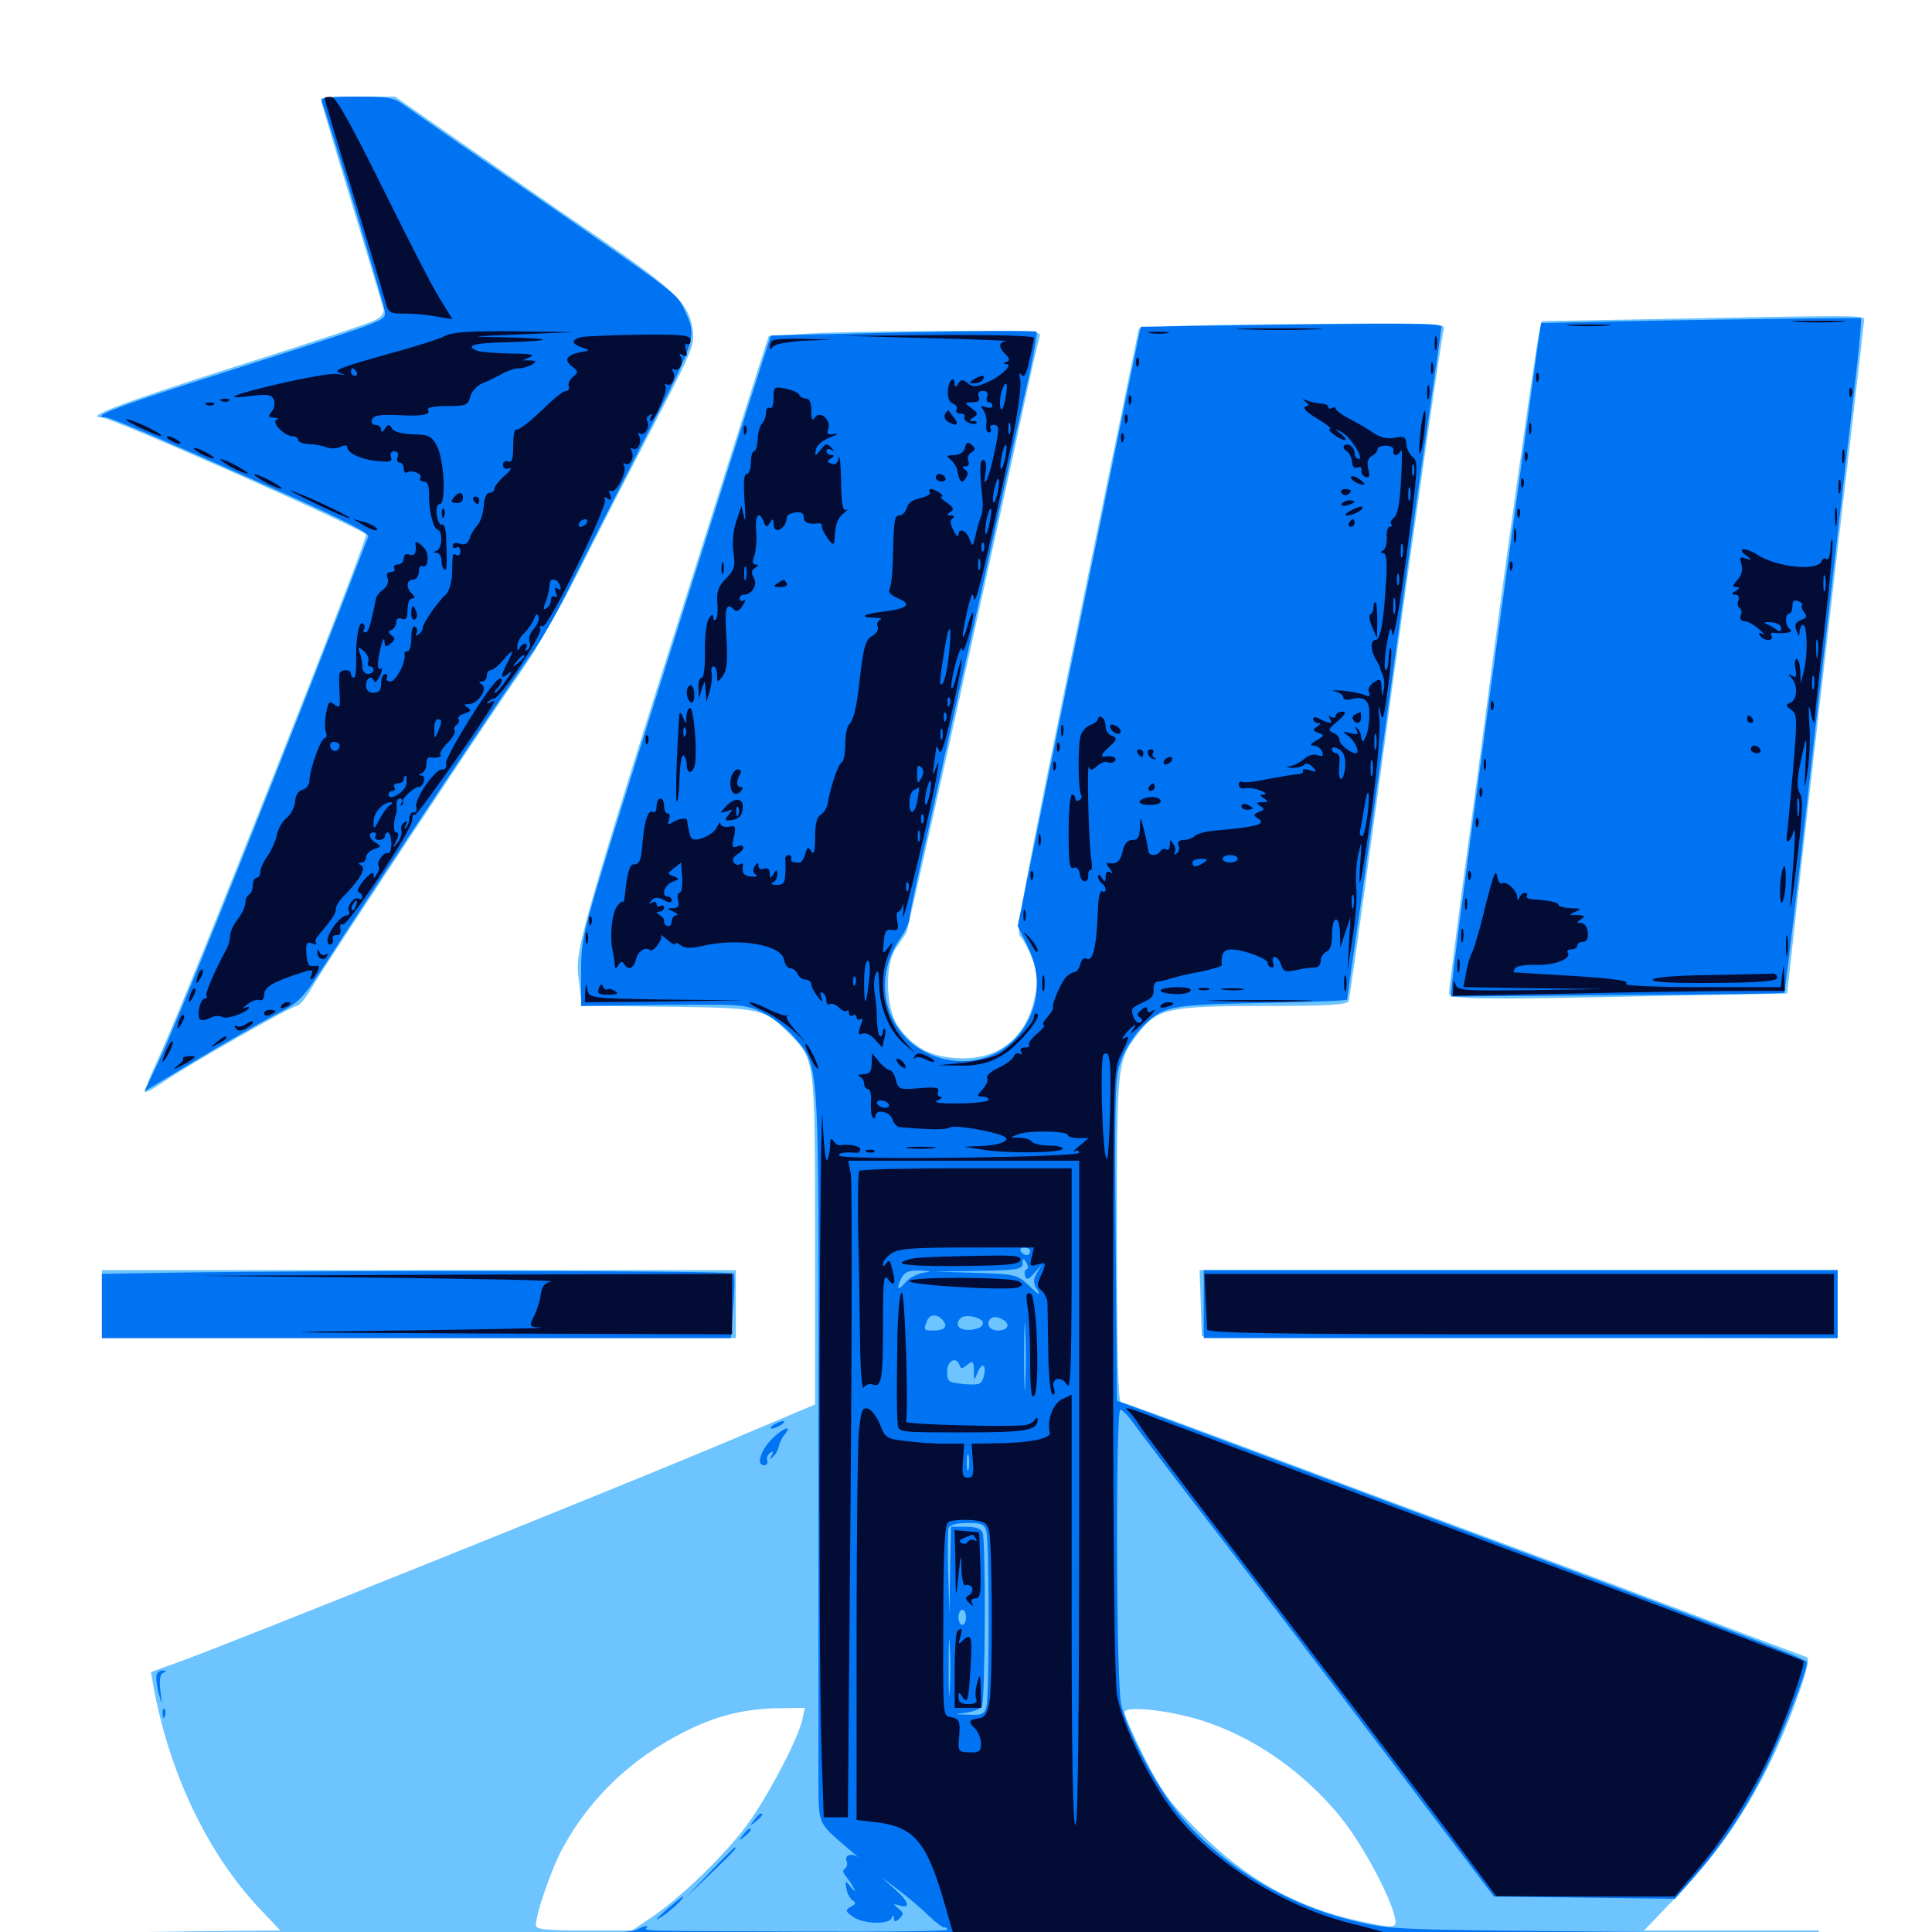 <svg xmlns="http://www.w3.org/2000/svg" viewBox="0 -1000 1000 1000">
	<path fill="#6dc4ff" d="M166.016 -948.828C166.016 -948.047 173.047 -924.219 181.836 -895.508C190.43 -866.992 198.047 -841.992 198.438 -840.234C199.023 -838.086 197.656 -835.938 193.945 -834.18C191.016 -832.617 158.594 -821.875 122.07 -810.352C64.453 -791.992 43.164 -783.984 52.344 -783.984C57.812 -783.984 189.453 -725.586 189.453 -723.242C189.453 -717.969 96.289 -483.203 82.812 -454.102C78.125 -443.945 74.609 -435.352 75 -434.766C75.586 -434.375 79.688 -436.523 84.375 -439.844C97.07 -448.633 150.977 -479.297 153.516 -479.297C154.883 -479.297 158.398 -483.398 161.328 -488.672C169.531 -502.539 256.055 -633.398 269.922 -652.734C276.562 -662.109 289.648 -684.766 298.828 -702.93C308.008 -721.289 325.586 -755.273 337.695 -778.711C358.984 -819.531 359.766 -821.68 358.398 -830.078C356.445 -842.969 348.828 -850.391 308.008 -878.32C288.477 -891.602 257.227 -913.281 238.477 -926.367L204.492 -950H185.156C174.609 -950 166.016 -949.414 166.016 -948.828ZM852.734 -834.766L798.047 -833.789L796.68 -827.93C795.117 -821.875 777.148 -694.336 768.75 -628.711C766.016 -608.398 760.742 -568.555 756.836 -540.234C753.125 -512.109 750 -487.695 750 -486.133C750 -482.617 764.062 -482.422 862.5 -484.57L925 -485.742L927.539 -508.398C931.25 -543.555 950.391 -709.961 958.008 -774.414C961.719 -806.25 964.844 -833.203 964.844 -834.57C964.844 -836.914 961.133 -836.914 852.734 -834.766ZM604.688 -831.055L589.453 -829.883L581.055 -788.867C528.125 -532.617 525.391 -518.164 528.125 -515.234C529.688 -513.867 532.422 -508.398 534.375 -503.516C537.305 -495.703 537.5 -492.969 535.547 -483.789C531.055 -462.305 516.406 -450.977 495.117 -452.344C481.055 -453.125 472.266 -458.203 464.648 -469.141C458.398 -478.516 457.812 -500.977 463.867 -509.375C466.016 -512.5 468.359 -516.016 469.141 -517.188C470.117 -518.945 517.383 -730.664 532.031 -799.609C534.766 -811.914 537.5 -823.633 538.086 -825.586C539.453 -828.711 536.133 -828.906 486.133 -828.711C456.641 -828.516 424.805 -827.93 415.234 -827.148L397.852 -825.977L395.312 -818.164C294.141 -499.023 297.461 -510.547 299.805 -490.82L301.172 -479.492L345.312 -478.906C394.141 -478.32 395.703 -477.93 408.203 -465.234C421.875 -451.562 421.875 -452.734 421.875 -358.203V-273.047L371.875 -251.953C317.969 -229.297 113.086 -146.875 91.211 -139.258L78.125 -134.57L79.297 -127.734C87.5 -82.422 107.422 -40.625 134.375 -12.109L145.117 -0.781L103.32 -0.391L61.523 0.195L61.719 7.031V13.867H499.219C739.648 14.062 937.695 13.672 939.062 13.281C940.234 12.891 941.406 9.57 941.406 5.859V-0.781H896.289H850.977L868.359 -18.945C896.289 -47.656 916.406 -81.445 931.445 -124.414C935.742 -136.914 936.719 -141.797 934.961 -142.383C933.789 -142.773 910.156 -151.562 882.812 -161.914C855.469 -172.266 813.281 -188.086 789.062 -197.07C764.844 -206.055 708.398 -226.953 663.672 -243.75C618.945 -260.547 581.445 -274.219 580.273 -274.219C578.711 -274.219 578.125 -299.805 578.125 -359.18C578.125 -451.367 578.125 -450.586 589.258 -465.234C598.828 -477.93 604.883 -479.297 653.906 -479.297C686.914 -479.297 697.461 -479.883 698.047 -481.836C698.438 -483.008 701.953 -507.422 705.859 -535.938C709.766 -564.453 716.992 -616.797 721.68 -652.148C733.398 -737.305 746.094 -825.195 747.266 -829.492C748.242 -832.617 744.336 -832.812 684.18 -832.422C649.023 -832.227 613.281 -831.641 604.688 -831.055ZM488.281 -314.062C488.281 -314.453 486.914 -315.234 485.352 -316.016C483.789 -316.602 482.422 -316.211 482.422 -315.234C482.422 -314.062 483.789 -313.281 485.352 -313.281C486.914 -313.281 488.281 -313.672 488.281 -314.062ZM415.234 -109.766C413.281 -100.391 397.266 -69.727 386.523 -55.273C375.195 -39.844 352.148 -17.578 337.5 -7.812L327.148 -0.781H302.344C282.227 -0.781 277.344 -1.367 277.344 -3.516C277.344 -9.375 285.742 -33.594 291.406 -43.75C305.859 -69.922 326.953 -89.844 354.102 -103.516C370.508 -111.914 385.547 -115.625 403.125 -115.82L416.602 -116.016ZM621.094 -109.766C648.047 -101.562 674.609 -83.203 693.945 -59.375C705.078 -45.508 718.945 -19.922 721.875 -8.008C723.242 -1.758 722.461 -1.562 703.711 -5.664C671.484 -12.5 644.922 -27.344 620.117 -52.344C604.883 -67.578 600.977 -73.047 592.188 -90.625C586.523 -101.953 582.031 -112.305 582.031 -113.672C582.031 -117.188 603.711 -115.039 621.094 -109.766ZM52.734 -325V-307.422H216.797H380.859V-325V-342.578H216.797H52.734ZM621.484 -325.586L622.07 -308.398L786.719 -307.812L951.172 -307.422V-325V-342.578H786.133H620.898Z"/>
	<path fill="#0073f3" d="M166.602 -947.266C170.312 -937.891 199.219 -841.211 199.219 -838.672C199.219 -833.594 203.906 -835.352 98.242 -801.562C58.984 -788.867 46.68 -783.984 54.688 -783.984C57.227 -783.984 86.523 -771.484 145.117 -745.508C178.32 -730.664 191.406 -724.023 190.625 -722.266C150.781 -618.359 94.141 -476.562 83.203 -452.93L74.805 -435.156L101.367 -451.172C116.016 -459.961 134.18 -470.312 141.797 -474.414C155.469 -481.445 156.25 -482.227 171.094 -505.273C193.555 -540.43 266.992 -650.586 275.586 -662.305C279.688 -667.773 288.281 -682.812 294.531 -695.508C300.781 -708.203 317.969 -741.992 332.617 -770.703C361.328 -826.562 360.938 -825.195 353.906 -840.43C350.391 -848.047 350 -848.242 271.484 -902.344C240.82 -923.438 213.086 -942.773 209.57 -945.312C204.102 -949.414 201.367 -950 184.57 -950C169.141 -950 165.82 -949.414 166.602 -947.266ZM890.625 -834.57C851.367 -833.984 814.453 -833.203 808.398 -833.008L797.656 -832.812L795.312 -816.797C794.141 -807.812 787.891 -762.305 781.445 -715.625C768.945 -625.195 752.539 -502.344 751.562 -491.016L750.977 -484.18L836.914 -484.961C884.18 -485.156 923.047 -485.742 923.438 -486.133C923.828 -486.523 927.539 -516.992 931.836 -553.906C935.938 -590.625 943.359 -655.664 948.242 -698.047C953.125 -740.43 958.594 -788.672 960.547 -805.078C962.5 -821.484 963.672 -835.156 963.086 -835.352C962.5 -835.547 929.883 -835.156 890.625 -834.57ZM628.711 -831.445L590.43 -830.859L581.445 -787.305C576.562 -763.477 562.305 -693.75 549.609 -632.422L526.758 -520.703L531.836 -510.352C547.656 -478.906 522.461 -444.336 489.062 -451.758C460.742 -458.203 449.023 -489.453 465.82 -514.062C468.555 -517.969 470.703 -522.656 470.703 -524.414C470.703 -526.172 475.195 -547.266 480.664 -571.289C485.938 -595.312 499.219 -654.688 509.961 -702.93C520.508 -751.367 531.055 -799.023 533.398 -808.984C535.547 -819.141 536.914 -827.734 536.523 -828.32C535.938 -828.906 504.688 -828.711 467.188 -827.93L399.023 -826.367L392.969 -807.617C377.148 -758.398 332.617 -617.188 317.578 -568.75C301.758 -517.578 300.781 -513.477 300.781 -496.875V-479.297L343.359 -479.883C384.375 -480.273 386.133 -480.078 394.922 -475.781C400.195 -473.242 407.422 -467.578 411.133 -463.086C424.219 -447.852 423.828 -453.711 423.633 -265.43V-76.367C423.828 -55.469 423.242 -56.641 439.453 -42.773C443.359 -39.648 445.508 -37.5 444.531 -38.477C441.211 -41.016 437.109 -40.039 438.086 -36.914C438.867 -35.352 438.477 -33.594 437.305 -32.812C435.938 -32.031 436.328 -30.469 438.086 -28.516C439.648 -26.562 441.406 -23.828 442.188 -22.266C442.969 -20.703 442.188 -21.094 440.43 -23.242C437.5 -26.953 437.305 -26.953 438.086 -22.461C438.477 -20.117 439.844 -17.383 441.211 -16.406C443.164 -15.234 443.164 -14.453 440.43 -13.086C437.305 -11.328 437.5 -10.742 441.602 -7.812C447.07 -4.102 460.156 -3.711 461.523 -7.227C462.305 -8.984 462.695 -8.984 462.695 -7.031C462.891 -5.078 463.477 -5.078 465.625 -7.031C467.773 -9.18 467.773 -9.961 465.039 -12.109C462.109 -14.648 462.109 -14.648 465.234 -13.867C471.484 -11.719 470.703 -15.43 463.477 -21.875L456.055 -28.516L464.648 -22.07C469.336 -18.555 476.367 -12.695 480.273 -8.789C484.18 -5.078 487.891 -2.148 488.867 -2.344C489.648 -2.539 490.234 -2.148 490.234 -1.172C490.234 -0.391 457.422 0 417.578 -0.195C327.148 -0.586 333.594 -0.391 334.961 -2.539C335.547 -3.516 333.398 -3.125 330.273 -1.562C325.586 0.781 310.352 1.172 236.914 0.977C188.867 0.781 129.883 0.781 106.055 0.977L62.5 1.172V7.031V12.891H500.781H939.062L940.039 7.422C940.625 4.492 940.625 1.758 940.234 1.367C939.844 0.977 890.039 0.195 829.688 -0.195C721.875 -1.172 719.336 -1.172 700.391 -5.859C665.625 -14.258 633.008 -33.984 610.938 -60.156C599.023 -74.414 583.398 -103.711 580.273 -117.969C577.734 -129.297 577.344 -270.312 579.883 -270.312C580.859 -270.312 583.789 -267.383 586.133 -264.062C588.672 -260.547 606.836 -236.523 626.758 -210.742C646.68 -184.961 687.695 -131.055 718.164 -91.016L773.242 -18.359L820.117 -17.773L866.992 -17.188L877.148 -28.906C890.625 -44.141 902.93 -62.5 913.086 -82.812C922.266 -101.367 936.133 -136.914 935.156 -139.844C934.57 -141.602 891.016 -158.203 682.227 -236.133L578.125 -275L577.734 -327.734C576.758 -439.648 576.953 -442.383 580.664 -452.148C582.422 -457.031 586.914 -463.867 590.234 -467.383C602.148 -479.492 604.102 -479.883 652.93 -480.859C677.344 -481.25 697.266 -482.031 697.266 -482.617C697.266 -483.203 700.781 -507.812 705.078 -537.5C709.18 -567.188 716.797 -621.094 721.68 -657.031C726.562 -692.969 733.984 -746.484 738.281 -775.781C742.578 -804.883 746.094 -829.883 746.094 -830.859C746.094 -832.812 727.734 -832.812 628.711 -831.445ZM533.203 -352.344C533.203 -351.367 532.422 -350.391 531.445 -350.391C530.273 -350.391 528.906 -351.367 528.32 -352.344C527.734 -353.516 528.516 -354.297 530.078 -354.297C531.836 -354.297 533.203 -353.516 533.203 -352.344ZM464.258 -344.141C464.844 -345.508 464.648 -347.266 464.062 -347.852C463.477 -348.633 462.891 -347.461 463.086 -345.312C463.086 -343.164 463.672 -342.578 464.258 -344.141ZM531.25 -342.969C530.273 -342.578 530.078 -341.016 530.664 -339.453C531.445 -337.305 532.422 -337.695 535.547 -341.211L539.258 -345.508L536.719 -341.211C534.57 -337.5 534.766 -335.938 536.914 -332.422C538.867 -329.102 537.695 -329.688 533.008 -334.18C526.367 -340.43 525.977 -340.43 504.883 -341.211L483.398 -341.797L506.445 -342.188C526.758 -342.578 529.297 -342.969 529.297 -346.094C529.297 -348.828 529.688 -349.023 531.25 -346.484C532.227 -344.727 532.422 -343.359 531.25 -342.969ZM477.734 -341.211C474.609 -340.625 470.508 -338.477 468.555 -336.133C464.648 -331.445 463.672 -332.812 466.797 -338.867C468.359 -341.602 470.703 -342.578 476.172 -342.383C482.422 -341.992 482.617 -341.797 477.734 -341.211ZM530.664 -283.594C530.469 -275.781 530.078 -282.031 530.078 -297.656C530.078 -313.281 530.469 -319.531 530.664 -311.914C531.055 -304.102 531.055 -291.211 530.664 -283.594ZM488.086 -316.602C490.82 -313.281 488.867 -311.328 483.008 -311.328C478.125 -311.328 477.93 -311.523 479.688 -316.016C481.055 -319.922 485.156 -320.117 488.086 -316.602ZM508.789 -315.234C508.789 -313.281 506.445 -312.109 502.539 -311.719C496.484 -311.133 493.75 -314.258 497.266 -317.773C499.609 -320.117 508.789 -317.969 508.789 -315.234ZM521.484 -314.062C521.484 -312.5 519.531 -311.328 516.602 -311.328C512.109 -311.328 509.961 -314.844 512.891 -317.578C514.844 -319.531 521.484 -316.797 521.484 -314.062ZM496.68 -293.359C497.266 -291.406 498.047 -291.406 500.586 -293.555C503.516 -295.898 503.906 -295.508 504.102 -290.625C504.102 -284.961 504.102 -284.961 506.055 -289.648C508.398 -295.312 510.742 -293.75 509.18 -287.5C508.008 -283.398 507.031 -283.008 499.023 -283.594C490.82 -284.375 490.234 -284.766 490.234 -290.039C490.234 -295.703 494.922 -298.242 496.68 -293.359ZM502.539 -268.945C507.031 -269.336 503.32 -269.727 494.141 -269.727C484.961 -269.727 481.25 -269.336 485.938 -268.945C490.43 -268.555 497.852 -268.555 502.539 -268.945ZM511.328 -255.273C518.555 -255.664 512.5 -255.859 498.047 -255.859C483.594 -255.859 477.539 -255.664 484.961 -255.273C492.188 -254.883 503.906 -254.883 511.328 -255.273ZM501.367 -239.648C500.781 -237.695 500.391 -239.258 500.391 -242.969C500.391 -246.68 500.781 -248.242 501.367 -246.484C501.758 -244.531 501.758 -241.406 501.367 -239.648ZM510.547 -207.422C512.109 -201.562 512.109 -122.266 510.547 -116.602C509.57 -112.695 508.008 -112.109 501.172 -112.5C493.359 -112.695 493.359 -112.695 500 -113.477C503.711 -114.062 507.422 -115.43 508.203 -116.602C509.961 -119.336 510.352 -202.148 508.594 -206.641C507.812 -208.789 504.883 -209.766 499.805 -209.766H492.188L491.797 -186.914L491.406 -163.867L490.82 -185.156C490.43 -197.07 490.625 -207.812 491.016 -209.18C491.602 -210.742 495.312 -211.719 500.781 -211.719C508.008 -211.719 509.57 -211.133 510.547 -207.422ZM500 -162.891C500 -160.742 499.219 -158.984 498.047 -158.984C497.07 -158.984 496.094 -160.742 496.094 -162.891C496.094 -165.039 497.07 -166.797 498.047 -166.797C499.219 -166.797 500 -165.039 500 -162.891ZM491.602 -125.391C491.211 -118.555 491.016 -123.633 491.016 -136.523C491.016 -149.414 491.211 -154.883 491.602 -148.828C491.992 -142.578 491.992 -132.031 491.602 -125.391ZM582.617 4.492C594.727 4.297 584.375 3.906 559.57 3.906C534.961 3.906 525 4.297 537.695 4.492C550.391 4.883 570.508 4.883 582.617 4.492ZM391.211 6.445C396.875 6.055 391.797 5.859 379.883 5.859C368.164 5.859 363.477 6.055 369.727 6.445C375.977 6.836 385.547 6.836 391.211 6.445ZM86.523 -341.211L52.734 -340.625V-324.023V-307.422H215.625H378.32L379.492 -323.242C380.273 -332.031 380.273 -340.039 379.688 -340.82C378.711 -342.383 170.898 -342.578 86.523 -341.211ZM623.047 -325V-307.422H787.109H951.172V-325V-342.578H787.109H623.047ZM400.391 -262.5C398.828 -261.523 398.438 -260.547 399.414 -260.547C400.586 -260.547 402.734 -261.523 404.297 -262.5C405.859 -263.477 406.445 -264.453 405.273 -264.453C404.297 -264.453 401.953 -263.477 400.391 -262.5ZM399.023 -254.688C393.359 -248.438 391.406 -241.602 395.508 -241.602C396.875 -241.602 397.656 -242.773 397.07 -244.141C396.68 -245.312 397.266 -247.07 398.633 -248.047C400.195 -249.023 400.586 -248.633 399.414 -246.68C398.242 -244.531 398.438 -244.531 400.195 -246.094C401.562 -247.266 402.734 -249.609 403.125 -251.367C403.32 -252.93 404.688 -255.664 406.055 -257.422C410.742 -263.086 404.883 -260.742 399.023 -254.688ZM81.055 -133.203C80.664 -131.836 81.055 -127.539 82.031 -123.828C83.984 -116.992 83.984 -116.992 83.008 -125.195C82.422 -130.469 82.812 -133.594 84.57 -134.18C86.328 -134.961 86.328 -135.352 84.375 -135.352C83.008 -135.547 81.445 -134.375 81.055 -133.203ZM84.18 -112.891C84.18 -110.742 84.766 -110.156 85.352 -111.719C85.938 -113.086 85.742 -114.844 85.156 -115.43C84.57 -116.211 83.984 -115.039 84.18 -112.891ZM390.43 -58.008C387.891 -54.883 388.086 -54.688 391.211 -57.227C394.336 -59.766 395.312 -61.328 393.75 -61.328C393.359 -61.328 391.797 -59.766 390.43 -58.008ZM384.57 -50.195C382.031 -47.07 382.227 -46.875 385.352 -49.414C388.477 -51.953 389.453 -53.516 387.891 -53.516C387.5 -53.516 385.938 -51.953 384.57 -50.195ZM367.188 -30.664L354.492 -17.383L367.773 -30.078C379.883 -41.797 381.836 -43.75 380.273 -43.75C380.078 -43.75 374.023 -37.891 367.188 -30.664ZM344.727 -11.328C338.867 -6.055 338.477 -5.273 342.969 -8.203C348.438 -11.914 355.078 -18.555 353.32 -18.359C352.93 -18.164 349.023 -15.039 344.727 -11.328Z"/>
	<path fill="#020c35" d="M167.969 -949.219C167.969 -948.633 174.414 -926.953 182.422 -900.781C190.43 -874.609 197.852 -849.805 199.023 -845.508C200.977 -837.891 201.367 -837.695 209.375 -837.695C214.062 -837.695 221.484 -837.109 225.977 -836.133L234.18 -834.766L227.344 -845.898C223.438 -852.148 210.156 -878.125 197.656 -903.516C181.055 -936.914 173.828 -949.805 171.484 -949.805C169.531 -950 167.969 -949.609 167.969 -949.219ZM930.273 -833.398C924.023 -833.789 929.102 -833.984 941.406 -833.984C953.711 -833.984 958.789 -833.789 952.734 -833.398C946.484 -833.008 936.328 -833.008 930.273 -833.398ZM813.086 -831.445C807.812 -831.836 812.109 -832.031 822.266 -832.031C832.422 -832.031 836.719 -831.836 831.641 -831.445C826.367 -831.055 818.164 -831.055 813.086 -831.445ZM644.141 -829.492C634.18 -829.688 642.188 -830.078 662.109 -830.078C682.031 -830.078 690.039 -829.688 680.273 -829.492C670.312 -829.102 653.906 -829.102 644.141 -829.492ZM230.469 -826.172C227.734 -824.609 213.281 -820.117 198.242 -816.016C176.562 -809.961 172.07 -808.203 175.781 -807.031C179.492 -805.859 178.906 -805.859 174.023 -806.445C168.359 -807.227 124.023 -797.266 121.289 -794.727C120.898 -794.141 125 -794.336 130.469 -795.117C138.672 -796.094 140.82 -795.703 141.797 -792.969C142.383 -791.211 141.992 -788.477 140.625 -786.914C138.672 -784.57 138.867 -783.984 141.797 -783.789C143.945 -783.789 144.531 -783.203 143.164 -782.812C140.234 -781.445 147.266 -774.219 151.367 -774.219C152.93 -774.219 154.297 -773.438 154.297 -772.266C154.297 -771.289 156.641 -770.312 159.766 -770.117C162.695 -770.117 166.797 -769.336 168.945 -768.555C171.094 -767.578 174.414 -767.773 176.367 -768.75C178.516 -769.727 179.688 -769.727 179.688 -768.555C179.688 -765.43 187.5 -761.914 195.898 -761.328C201.953 -760.742 203.32 -761.133 202.344 -763.477C201.758 -765.234 202.344 -766.406 204.102 -766.406C205.859 -766.406 206.445 -765.234 205.859 -763.477C205.078 -761.914 205.664 -760.547 206.836 -760.547C208.008 -760.547 208.984 -759.18 208.984 -757.422C208.984 -755.859 209.766 -754.883 210.742 -755.469C213.281 -757.031 218.945 -754.688 217.578 -752.539C216.992 -751.562 217.773 -750.781 219.336 -750.781C221.289 -750.781 222.07 -748.633 222.07 -744.531C221.875 -735.547 224.219 -726.562 226.562 -725.781C229.297 -724.805 228.906 -716.211 226.172 -715.039C224.219 -714.258 224.219 -713.867 226.172 -713.867C227.344 -713.672 228.516 -711.914 228.516 -709.961C228.516 -707.812 229.102 -705.664 230.078 -705.273C231.445 -704.297 231.445 -707.227 230.859 -723.047C230.664 -726.562 229.688 -729.102 228.711 -728.516C227.734 -727.93 226.562 -730.078 226.172 -733.203C225.586 -736.914 226.172 -739.062 227.539 -739.062C231.055 -739.062 229.883 -762.109 226.172 -769.141C223.438 -774.219 222.07 -775 214.062 -775.195C208.398 -775.391 204.102 -776.367 202.93 -778.125C201.367 -780.664 200.977 -780.664 199.219 -778.125C198.047 -776.172 197.266 -775.977 197.266 -777.734C197.266 -778.906 195.898 -780.078 194.336 -780.078C192.773 -780.078 191.992 -781.25 192.578 -782.812C193.359 -784.961 196.68 -785.547 205.664 -785.156C218.75 -784.375 223.242 -785.352 221.484 -788.086C220.898 -789.062 225.391 -789.844 231.25 -789.844C241.211 -789.844 242.188 -790.234 243.359 -794.531C243.945 -797.266 246.875 -800.391 249.609 -801.562C252.539 -802.734 257.031 -804.883 259.766 -806.445C262.5 -808.008 266.406 -809.375 268.555 -809.375C270.703 -809.375 273.828 -810.352 275.391 -811.328C277.734 -812.891 277.734 -813.281 274.414 -813.477H270.508L274.414 -815.234C277.148 -816.406 274.023 -816.992 264.258 -816.992C256.641 -817.188 249.023 -817.773 247.266 -818.359C240.234 -821.094 245.117 -822.461 262.109 -822.852C272.07 -823.047 280.469 -823.633 281.055 -824.219C281.445 -824.609 272.656 -825.195 261.523 -825.391C241.602 -825.781 241.797 -825.781 269.531 -826.953L297.852 -828.125L266.602 -828.516C243.359 -828.711 234.18 -828.125 230.469 -826.172ZM240.234 -824.023C240.234 -827.344 235.352 -827.93 233.398 -825C232.617 -823.828 233.594 -823.633 235.547 -824.414C237.891 -825.195 238.477 -825 237.5 -823.438C236.719 -822.07 237.109 -821.094 238.086 -821.094C239.258 -821.094 240.234 -822.461 240.234 -824.023ZM184.57 -807.422C185.156 -806.445 184.766 -805.469 183.789 -805.469C182.617 -805.469 181.641 -806.445 181.641 -807.422C181.641 -808.594 182.031 -809.375 182.422 -809.375C183.008 -809.375 183.984 -808.594 184.57 -807.422ZM595.312 -827.539C592.773 -827.93 594.727 -828.32 599.609 -828.32C604.492 -828.32 606.445 -827.93 604.102 -827.539C601.562 -827.148 597.656 -827.148 595.312 -827.539ZM301.367 -825.586C298.828 -825.195 296.875 -824.023 296.875 -823.047C296.875 -822.266 298.828 -820.898 301.367 -820.117C305.664 -818.555 305.664 -818.555 300.781 -817.773C293.359 -816.406 291.602 -813.672 296.094 -810.352C299.414 -807.617 299.414 -807.227 296.68 -805.078C294.922 -803.711 293.945 -801.367 294.336 -800.195C294.922 -798.828 294.336 -797.656 292.969 -797.656C291.797 -797.656 287.891 -794.727 284.375 -791.406C274.609 -781.836 268.75 -777.148 267.188 -777.734C266.211 -777.93 265.625 -774.023 265.625 -769.141C265.625 -762.5 265.039 -760.352 263.086 -761.133C261.523 -761.719 260.352 -760.938 260.352 -759.375C260.352 -757.617 261.523 -756.836 263.477 -757.617C265.234 -758.203 264.258 -756.445 261.328 -753.906C258.203 -751.172 255.859 -748.047 255.859 -746.875C255.859 -745.898 254.688 -744.922 253.32 -744.922C251.758 -744.922 250.586 -742.188 250.391 -737.891C250 -733.984 248.633 -729.688 247.07 -728.125C245.703 -726.562 243.75 -723.633 243.164 -721.484C242.188 -718.555 240.82 -717.773 238.086 -718.555C235.938 -719.336 234.375 -718.945 234.375 -717.578C234.375 -716.406 235.352 -716.016 236.328 -716.602C237.5 -717.188 238.281 -716.406 238.281 -714.648C238.281 -712.891 237.5 -712.109 236.328 -712.695C234.18 -714.062 234.18 -713.477 233.984 -702.539C233.789 -698.438 232.422 -693.75 230.664 -692.188C226.172 -688.086 218.75 -677.148 218.75 -674.805C218.75 -673.828 217.773 -672.266 216.406 -671.484C215.234 -670.703 214.844 -670.898 215.625 -672.266C216.211 -673.438 216.016 -674.805 214.844 -675.586C213.672 -676.367 212.891 -674.023 212.891 -669.922C212.891 -666.016 212.109 -662.891 210.938 -662.891C209.961 -662.891 209.18 -662.305 209.375 -661.523C210.352 -657.812 205.078 -647.266 202.148 -647.266C200.391 -647.266 199.609 -648.242 200.195 -649.219C200.781 -650.391 200.391 -651.172 199.414 -651.172C198.242 -651.172 197.266 -649.023 197.266 -646.289C197.266 -642.773 196.289 -641.406 193.359 -641.406C190.82 -641.406 189.453 -642.773 189.453 -645.312C189.453 -649.219 192.578 -650.781 193.75 -647.266C194.141 -646.289 195.312 -647.656 196.68 -650.195C197.852 -652.93 198.047 -654.688 197.07 -653.906C195.117 -652.734 195.117 -657.422 197.266 -665.82C198.047 -669.141 198.828 -670.117 199.023 -667.969C199.219 -665.039 199.609 -664.844 202.148 -666.797C204.688 -668.945 204.688 -669.727 202.734 -671.094C200.781 -672.656 200.781 -673.242 202.734 -674.023C203.906 -674.414 205.078 -676.367 205.078 -677.93C205.078 -679.688 206.25 -680.469 208.008 -679.688C210.156 -678.906 210.938 -680.078 210.938 -684.375C210.938 -687.695 211.914 -690.234 213.281 -690.234C215.039 -690.234 215.039 -690.82 213.281 -692.578C209.961 -695.898 210.352 -700 213.867 -700C215.43 -700 216.797 -701.758 216.797 -704.102C216.797 -706.25 217.578 -707.617 218.555 -707.031C221.68 -705.078 222.461 -713.672 219.336 -716.602C216.211 -719.727 214.648 -720.312 215.039 -718.164C215.82 -713.867 214.453 -711.914 211.914 -712.891C210.156 -713.672 208.984 -712.891 208.984 -710.938C208.984 -709.18 207.617 -707.812 205.859 -707.812C204.297 -707.812 203.516 -707.031 204.102 -705.859C204.688 -704.883 203.906 -703.906 202.344 -703.906C200.391 -703.906 199.805 -702.734 200.586 -700.781C201.367 -698.828 200.391 -696.484 198.438 -694.922C196.484 -693.555 194.727 -691.406 194.531 -689.844C191.797 -675.977 190.625 -672.656 189.062 -672.656C188.086 -672.656 187.695 -673.438 188.477 -674.414C189.062 -675.391 188.672 -676.758 187.695 -677.344C185.742 -678.711 183.984 -669.141 184.375 -657.422C184.375 -652.93 183.984 -649.219 183.203 -649.219C182.227 -649.219 181.641 -650.195 181.641 -651.172C181.641 -654.102 175.781 -653.516 175.586 -650.781C175.391 -649.414 175.586 -644.727 175.781 -640.625C176.172 -633.789 175.781 -633.203 173.047 -635.352C170.508 -637.5 169.922 -636.719 168.75 -630.859C168.164 -626.953 167.969 -622.461 168.75 -620.898C169.336 -619.336 168.945 -617.969 168.164 -617.969C166.016 -617.969 160.156 -601.367 160.156 -595.898C160.156 -593.945 158.594 -591.797 156.641 -591.211C154.492 -590.82 152.93 -588.281 152.734 -585.156C152.539 -582.227 150.586 -578.32 148.242 -576.562C146.094 -574.805 143.945 -570.898 143.359 -567.969C142.773 -565.039 140.625 -560.156 138.672 -557.227C136.523 -554.297 134.766 -550.586 134.766 -548.828C134.766 -547.07 133.984 -545.703 132.812 -545.703C131.836 -545.703 130.859 -543.945 130.859 -541.992C130.859 -539.844 130.078 -537.5 128.906 -536.914C127.734 -536.328 126.953 -534.18 126.953 -532.422C126.953 -530.664 125.195 -526.953 123.047 -524.219C120.898 -521.484 119.141 -517.773 119.141 -515.82C119.141 -514.062 118.359 -510.938 117.383 -508.984C111.328 -498.047 105.859 -485.352 106.836 -484.375C107.617 -483.789 107.227 -483.203 106.055 -483.203C103.516 -483.203 101.562 -473.633 103.711 -472.266C104.688 -471.68 107.031 -472.07 108.984 -473.242C110.938 -474.219 113.672 -474.414 115.039 -473.633C117.383 -472.07 128.906 -476.367 128.906 -478.516C128.906 -479.102 127.734 -478.906 126.562 -478.32C125.195 -477.539 125.781 -478.516 127.93 -480.078C130.078 -481.836 132.812 -482.812 134.18 -482.422C135.742 -481.836 136.719 -482.812 136.719 -485.156C136.719 -489.062 141.211 -491.797 155.859 -496.484C161.328 -498.242 162.305 -498.242 161.328 -495.703C159.766 -491.602 161.719 -492.383 164.062 -496.68C165.625 -500 165.43 -500.391 162.695 -500C159.961 -499.414 158.984 -500.781 158.594 -506.055C158.203 -511.914 158.789 -512.695 161.523 -511.719C163.477 -510.938 164.258 -510.938 163.672 -511.719C162.891 -512.305 163.281 -513.867 164.258 -515.234C172.266 -524.609 173.828 -527.148 173.828 -529.492C173.828 -530.859 175.391 -533.594 177.344 -535.547C185.938 -544.336 189.648 -550.195 187.109 -551.953C185.156 -553.125 185.156 -553.516 187.109 -553.516C188.281 -553.516 189.453 -554.688 189.453 -556.25C189.453 -557.812 191.406 -559.766 193.75 -560.547C197.461 -561.719 197.461 -561.914 194.727 -563.672C191.016 -565.625 190.234 -569.141 193.555 -569.141C194.531 -569.141 194.922 -568.359 194.336 -567.188C193.75 -566.211 194.531 -565.234 196.094 -565.234C197.852 -565.234 199.219 -566.211 199.219 -567.188C199.219 -568.359 200 -569.141 200.781 -569.141C201.758 -569.141 202.539 -566.602 202.539 -563.281C202.539 -560.156 201.758 -558.008 200.977 -558.398C199.219 -559.57 194.727 -554.102 195.898 -551.953C196.484 -551.172 196.289 -549.219 195.117 -547.656C193.75 -545.117 193.359 -545.117 193.359 -547.461C193.359 -549.023 191.406 -547.852 188.477 -544.531C185.742 -541.406 184.57 -538.672 185.547 -538.281C186.719 -537.891 187.5 -536.719 187.5 -535.742C187.5 -534.57 186.719 -534.18 185.742 -534.766C183.398 -536.328 179.102 -530.664 180.664 -528.125C181.25 -527.148 180.664 -526.172 179.297 -526.172C176.367 -525.977 170.508 -518.75 169.531 -513.867C169.336 -512.305 169.922 -510.938 170.898 -511.133C172.07 -511.328 172.656 -512.5 172.266 -513.867C171.875 -515.234 172.852 -516.211 174.219 -516.016C175.781 -515.625 176.562 -516.797 176.172 -519.141C175.781 -521.094 176.367 -522.07 177.344 -521.484C179.688 -520.117 213.672 -570.898 213.281 -575.391C213.281 -577.344 213.867 -578.711 214.844 -578.32C216.211 -577.93 255.859 -634.57 255.859 -636.914C255.859 -637.305 254.688 -637.109 253.516 -636.328C251.953 -635.547 251.562 -635.742 252.539 -636.719C253.516 -637.695 255.078 -638.477 255.859 -638.477C258.789 -638.477 280.664 -671.484 279.688 -674.414C279.102 -675.977 279.688 -676.562 280.859 -675.781C283.398 -674.219 315.039 -738.672 313.086 -741.602C312.305 -742.773 312.891 -742.969 314.453 -741.992C316.406 -740.82 316.797 -741.211 315.82 -743.75C315.039 -745.703 315.234 -746.68 316.406 -745.898C318.75 -744.336 324.805 -756.055 323.047 -758.984C322.266 -760.156 322.461 -760.547 323.633 -759.961C326.172 -758.398 328.711 -763.867 326.758 -766.797C326.172 -767.969 326.562 -768.359 327.539 -767.773C330.078 -766.211 332.617 -771.68 330.664 -774.609C330.078 -775.781 330.469 -776.172 331.445 -775.586C333.789 -774.023 336.523 -779.492 334.961 -782.031C334.375 -783.008 334.961 -784.375 336.133 -785.156C337.695 -785.938 337.891 -785.742 337.109 -784.375C336.328 -783.008 336.133 -782.031 336.719 -782.031C338.867 -782.031 345.703 -797.852 344.531 -800C343.75 -801.172 343.945 -801.562 345.117 -800.977C347.656 -799.414 350.195 -804.883 348.242 -807.812C347.656 -808.984 348.047 -809.375 349.023 -808.789C351.562 -807.227 354.102 -812.695 352.148 -815.625C351.367 -816.992 351.953 -817.188 353.516 -816.211C355.469 -815.039 355.859 -815.625 355.078 -818.75C354.297 -821.094 354.688 -822.656 355.664 -821.875C356.641 -821.289 357.422 -822.266 357.422 -823.828C357.422 -826.562 353.711 -826.953 331.641 -826.758C317.383 -826.562 303.711 -825.977 301.367 -825.586ZM303.711 -729.297C303.125 -728.32 301.562 -727.344 300.586 -727.344C299.414 -727.344 299.219 -728.32 299.805 -729.297C300.391 -730.469 301.953 -731.25 302.93 -731.25C304.102 -731.25 304.297 -730.469 303.711 -729.297ZM289.844 -696.875C290.625 -694.922 290.234 -694.336 288.672 -695.312C287.109 -696.289 286.914 -695.703 287.695 -693.359C288.477 -691.406 288.281 -690.43 287.109 -691.211C285.938 -691.797 285.156 -691.016 285.156 -689.453C285.156 -687.891 284.18 -685.938 282.812 -685.156C281.25 -684.18 281.055 -684.766 282.031 -687.5C283.008 -689.453 283.789 -692.969 284.18 -695.117C284.766 -700 284.766 -700 286.914 -700C287.891 -700 289.258 -698.633 289.844 -696.875ZM276.367 -674.609C274.414 -672.461 273.438 -669.531 274.023 -667.969C274.805 -666.211 274.219 -664.453 273.047 -663.672C271.68 -662.891 271.484 -663.086 272.266 -664.453C273.047 -665.82 272.852 -666.797 271.68 -666.797C270.703 -666.797 269.336 -665.625 268.945 -664.453C268.359 -662.891 267.773 -663.281 267.773 -665.234C267.578 -667.188 269.141 -670.117 271.094 -672.07C273.242 -674.023 275.391 -677.344 276.367 -679.492C277.344 -682.227 278.125 -682.617 278.711 -680.859C279.297 -679.492 278.125 -676.562 276.367 -674.609ZM190.625 -657.617C190.039 -656.25 190.43 -655.078 191.406 -655.078C192.578 -655.078 193.359 -654.297 193.359 -653.125C193.359 -652.148 191.992 -651.172 190.43 -651.172C188.867 -651.172 187.5 -652.93 187.5 -654.883C187.5 -657.031 186.914 -660.352 186.133 -662.305C184.961 -665.43 185.156 -665.43 188.281 -663.086C190.039 -661.523 191.211 -659.18 190.625 -657.617ZM262.695 -657.031C258.789 -649.609 258.984 -648.047 263.086 -651.367C265.234 -653.125 265.039 -651.953 261.914 -647.852C259.57 -644.336 257.031 -641.406 256.25 -641.406C255.664 -641.406 256.055 -642.383 257.422 -643.75C260.156 -646.484 260.547 -650 257.812 -648.242C253.516 -645.703 230.273 -608.203 230.859 -604.883C231.25 -602.93 230.469 -601.562 229.102 -601.758C225.586 -602.539 214.453 -586.523 215.43 -582.422C216.016 -580.469 215.43 -579.297 214.062 -579.492C212.891 -579.688 211.914 -578.32 211.914 -576.562C211.914 -574.805 211.133 -572.656 210.156 -571.68C209.18 -570.703 208.984 -571.289 209.961 -572.852C211.133 -574.805 210.742 -575.195 209.18 -574.219C207.812 -573.242 207.227 -571.484 207.812 -570.117C208.203 -568.75 207.422 -566.016 205.859 -563.867C203.125 -560.547 203.125 -560.742 205.078 -564.844C206.445 -567.773 206.445 -569.141 205.078 -569.141C203.516 -569.141 203.516 -574.609 205.078 -578.906C205.273 -579.492 205.469 -581.445 205.273 -583.398C205.078 -585.156 205.859 -586.719 207.031 -586.719C208.203 -586.719 208.594 -585.547 207.812 -584.375C207.031 -583.008 207.031 -582.422 207.812 -583.203C208.594 -583.789 208.984 -584.766 208.594 -585.156C207.617 -586.328 214.258 -592.578 216.406 -592.578C219.336 -592.578 220.898 -598.438 218.164 -598.633C216.406 -598.633 216.406 -599.023 218.359 -599.805C219.531 -600.195 220.703 -602.344 220.703 -604.492C220.703 -606.445 221.289 -608.008 222.266 -608.008C225.586 -607.422 229.102 -608.203 227.93 -609.375C227.344 -609.961 228.906 -612.695 231.641 -615.43C234.18 -617.969 235.938 -620.898 235.352 -621.875C234.766 -622.852 235.156 -624.023 236.328 -624.805C237.5 -625.586 237.891 -626.758 237.305 -627.734C236.719 -628.711 238.086 -630.078 240.43 -630.664C243.75 -631.836 244.141 -632.422 241.992 -633.789C239.844 -635.156 239.844 -635.547 242.578 -635.547C247.266 -635.547 252.734 -643.555 249.414 -645.703C247.656 -646.875 247.656 -647.266 249.609 -647.266C250.781 -647.266 251.953 -648.633 251.953 -650.195C251.953 -651.758 252.93 -653.125 253.906 -653.125C255.078 -653.125 257.812 -655.273 260.156 -658.008C265.625 -664.453 266.406 -664.258 262.695 -657.031ZM271.484 -660.156C271.484 -659.766 269.922 -658.203 268.164 -656.836C265.039 -654.297 264.844 -654.492 267.383 -657.617C269.922 -660.742 271.484 -661.719 271.484 -660.156ZM228.32 -626.367C228.32 -625.391 227.539 -623.047 226.562 -620.898C225 -617.383 224.805 -617.578 224.805 -622.461C224.609 -625.391 225.586 -627.734 226.562 -627.734C227.734 -627.734 228.516 -627.148 228.32 -626.367ZM175.781 -614.258C175.781 -610.938 172.266 -610.156 171.094 -613.086C170.508 -614.844 171.094 -616.016 172.852 -616.016C174.414 -616.016 175.781 -615.234 175.781 -614.258ZM210.352 -594.141C209.57 -590.039 201.172 -584.961 201.172 -588.672C201.172 -589.844 202.148 -590.625 203.32 -590.625C204.297 -590.625 204.688 -591.602 204.102 -592.578C203.516 -593.75 204.297 -594.531 205.859 -594.531C207.617 -594.531 208.984 -595.508 208.984 -596.484C208.984 -597.656 209.375 -598.438 209.961 -598.438C210.547 -598.438 210.547 -596.484 210.352 -594.141ZM201.758 -583.203C200.586 -582.422 198.047 -579.102 196.484 -575.977C193.555 -570.508 193.359 -570.312 193.359 -574.805C193.359 -579.297 198.047 -584.57 202.148 -584.766C203.32 -584.766 203.125 -583.984 201.758 -583.203ZM199.805 -554.492C201.172 -557.812 200 -558.398 198.242 -555.273C197.461 -554.102 197.266 -552.93 197.852 -552.344C198.242 -551.758 199.219 -552.734 199.805 -554.492ZM184.18 -531.055C183.594 -529.297 182.617 -528.32 182.227 -528.906C181.641 -529.492 181.836 -530.664 182.617 -531.836C184.375 -534.961 185.547 -534.375 184.18 -531.055ZM480.469 -825C504.688 -824.414 522.852 -823.633 521.094 -823.438C516.797 -823.047 516.602 -820.312 520.508 -816.602C522.656 -814.258 522.852 -813.281 520.898 -812.695C519.141 -811.914 519.141 -811.523 521.094 -811.523C524.609 -811.328 517.578 -804.688 510.156 -801.758C505.078 -799.609 503.32 -799.609 500.781 -801.758C498.242 -803.711 497.461 -803.711 495.898 -801.367C494.727 -799.414 494.141 -799.414 494.141 -801.172C494.141 -806.055 491.016 -803.32 490.625 -797.852C490.43 -794.336 491.211 -791.797 493.359 -791.016C494.922 -790.43 495.703 -789.062 495.117 -787.891C494.531 -786.914 495.312 -785.938 497.07 -785.938C498.828 -785.938 499.805 -785.156 499.219 -784.18C498.047 -782.227 503.906 -779.297 505.469 -781.055C506.055 -781.641 505.273 -782.031 503.711 -782.031C501.367 -782.031 501.562 -782.422 503.906 -783.984C506.445 -785.547 506.25 -786.133 502.93 -788.672C499.023 -791.602 499.023 -791.602 503.32 -791.797C506.445 -791.797 507.422 -792.578 506.641 -794.727C505.859 -796.68 506.641 -797.656 508.789 -797.656C510.938 -797.656 511.719 -796.68 510.938 -794.727C510.352 -793.164 510.742 -791.797 511.719 -791.797C512.891 -791.797 513.672 -791.016 513.672 -789.844C513.672 -788.867 512.109 -788.672 510.352 -789.258C507.422 -790.234 507.227 -790.039 508.984 -787.695C510.156 -786.133 510.938 -783.008 510.547 -780.664C510.156 -778.125 510.742 -776.172 511.914 -776.172C512.891 -776.172 513.281 -777.148 512.695 -778.125C512.109 -779.297 512.695 -780.078 514.453 -780.078C517.578 -780.078 517.383 -777.539 513.672 -761.133C511.328 -750.781 508.398 -746.289 510.156 -755.664C510.742 -758.398 510.352 -761.133 509.57 -761.719C507.031 -763.086 506.836 -757.617 508.398 -742.969C508.984 -739.258 508.594 -734.375 507.617 -732.227C506.836 -730.078 505.469 -725.781 504.883 -722.461C503.516 -716.797 503.516 -716.797 501.758 -721.094C500 -725.781 496.094 -726.953 496.094 -723.047C496.094 -721.68 494.922 -722.656 493.555 -725.391C491.797 -728.711 491.602 -730.664 492.969 -731.641C494.336 -732.617 493.945 -733.203 492.188 -733.203C489.844 -733.203 489.844 -733.594 491.992 -734.961C493.945 -736.328 493.555 -737.305 490.039 -739.844C487.5 -741.602 486.328 -742.969 487.305 -742.969C489.648 -742.969 484.18 -746.875 481.836 -746.875C480.859 -746.875 480.664 -746.094 481.25 -745.117C481.836 -744.141 479.688 -742.969 476.367 -742.188C472.656 -741.406 469.922 -739.648 469.336 -737.109C468.75 -734.961 466.992 -733.203 465.625 -733.203C462.891 -733.203 462.695 -732.031 462.109 -708.789C461.914 -702.344 461.133 -696.094 460.352 -694.922C459.57 -693.555 461.523 -691.602 465.039 -690.234C472.266 -687.109 469.727 -684.961 457.031 -683.398C446.875 -682.227 444.336 -680.469 452.344 -680.273C455.469 -680.273 457.031 -679.688 455.664 -679.297C454.297 -678.711 453.711 -677.148 454.297 -675.586C454.883 -674.219 453.711 -672.07 451.562 -670.898C447.852 -668.945 446.875 -665.234 444.531 -644.336C443.164 -633.008 441.797 -627.344 439.453 -625C438.477 -624.023 437.5 -619.336 437.5 -614.844C437.5 -610.156 436.719 -605.859 435.547 -605.273C433.789 -604.297 429.883 -592.773 428.32 -583.789C427.93 -581.641 426.367 -579.297 424.805 -578.32C422.852 -577.344 421.875 -573.438 421.875 -566.602C421.875 -559.18 421.289 -557.227 419.922 -559.375C418.359 -561.914 417.773 -561.523 416.797 -558.008C416.016 -555.469 414.844 -553.516 413.867 -553.516C410.156 -553.516 409.18 -553.906 409.57 -555.664C409.961 -556.641 409.18 -557.422 408.203 -557.422C407.031 -557.422 406.25 -556.25 406.445 -555.078C406.641 -553.711 406.641 -550.195 406.445 -547.266C406.25 -542.969 405.273 -541.797 401.953 -541.992C399.414 -541.992 398.633 -542.578 400 -543.164C401.172 -543.555 402.344 -545.508 402.344 -547.266C402.344 -550.195 401.953 -550.195 400.391 -547.656C398.828 -545.117 398.438 -545.117 398.438 -548.047C398.438 -550.195 397.461 -550.977 395.508 -550.391C393.75 -549.609 392.578 -550.391 392.578 -551.758C392.578 -553.906 392.188 -553.906 390.625 -551.562C389.453 -549.805 389.648 -548.242 391.211 -547.266C392.578 -546.484 391.602 -546.094 389.062 -546.289C385.156 -546.484 383.789 -548.047 384.57 -552.148C384.766 -553.125 383.984 -553.32 383.008 -552.734C382.031 -551.953 380.469 -552.539 379.688 -553.711C378.906 -554.883 379.883 -556.836 381.641 -557.812C385.742 -560.156 385.742 -563.477 381.641 -561.914C378.906 -560.938 378.711 -561.719 379.883 -566.797C381.055 -572.266 380.664 -572.852 377.148 -572.07C374.805 -571.68 373.047 -572.461 372.852 -573.633C372.852 -575 372.07 -574.023 371.094 -571.875C369.531 -567.969 360.156 -563.867 358.008 -566.016C357.227 -566.797 356.055 -571.289 355.664 -575.391C355.469 -576.953 351.367 -576.367 347.852 -574.219C345.703 -572.852 345.312 -573.242 346.289 -575.586C346.875 -577.539 346.68 -578.906 345.703 -578.906C344.531 -578.906 343.75 -580.664 343.75 -582.812C343.75 -584.961 342.969 -586.719 341.797 -586.719C340.82 -586.719 339.844 -584.961 339.844 -582.617C339.844 -580.469 339.062 -579.102 338.086 -579.688C335.547 -581.25 333.594 -575.586 332.617 -564.258C331.836 -554.102 331.055 -552.539 327.539 -552.539C326.172 -552.539 324.805 -548.047 324.023 -541.797C323.438 -535.938 322.852 -531.836 322.656 -533.008C322.461 -533.984 320.898 -533.008 319.336 -530.859C316.602 -526.758 315.43 -514.844 317.188 -507.617C317.578 -505.469 318.164 -502.344 318.164 -500.781C318.359 -498.438 318.75 -498.242 320.117 -500.586C321.289 -502.344 322.266 -502.539 323.047 -500.977C325.391 -497.461 327.93 -498.633 329.297 -503.711C330.273 -507.812 334.18 -510.156 336.523 -508.203C337.891 -506.836 343.164 -513.672 342.188 -515.43C341.602 -516.602 342.969 -515.625 345.312 -513.672C347.656 -511.523 349.609 -510.547 349.609 -511.523C349.609 -512.305 350.781 -511.914 352.344 -510.742C354.297 -509.18 357.422 -508.984 363.477 -510.352C382.422 -514.844 404.688 -510.938 405.859 -503.125C406.25 -500.781 407.617 -498.828 409.18 -498.828C410.547 -498.828 412.109 -497.461 412.891 -495.898C413.477 -494.336 415.234 -492.969 416.992 -492.969C418.555 -492.969 419.922 -491.797 419.922 -490.625C419.922 -489.258 421.484 -486.328 423.242 -484.18C425.781 -480.859 426.172 -480.859 425 -483.789C424.414 -485.938 424.609 -486.914 425.781 -486.133C426.953 -485.547 427.734 -483.594 427.734 -482.031C427.734 -480.469 428.516 -479.492 429.492 -480.273C430.469 -480.859 432.617 -480.078 434.18 -478.516C435.742 -476.953 437.5 -476.172 438.281 -476.758C438.867 -477.539 439.453 -476.953 439.453 -475.586C439.453 -474.219 440.43 -473.828 441.406 -474.414C442.578 -475 443.359 -474.609 443.359 -473.438C443.359 -472.266 444.141 -471.875 445.312 -472.461C446.68 -473.242 446.68 -472.07 445.312 -468.75C443.945 -464.844 444.141 -464.062 446.484 -465.039C448.047 -465.625 450.977 -464.258 452.93 -461.914L456.641 -457.812L457.617 -462.109C458.398 -464.453 458.398 -466.797 458.008 -467.383C457.422 -467.773 457.031 -467.188 457.031 -466.016C457.031 -464.648 456.445 -463.672 455.664 -463.672C454.688 -463.672 454.102 -467.383 453.906 -472.07C453.906 -476.562 453.32 -483.008 452.734 -486.133C452.148 -489.453 452.344 -493.75 453.32 -495.898C454.297 -498.633 454.883 -497.07 455.078 -490.039C455.273 -478.32 460.352 -466.406 467.969 -459.766L473.633 -454.883L468.359 -460.742C457.422 -473.047 453.906 -491.406 459.961 -506.25C462.695 -512.891 462.695 -513.086 459.766 -509.57C456.836 -505.859 456.836 -506.055 457.422 -512.5C457.812 -517.969 458.789 -519.141 461.719 -518.75C464.648 -518.164 465.234 -518.945 464.453 -523.047C463.867 -525.781 464.062 -528.125 465.039 -528.125C465.82 -528.125 466.797 -529.688 467.383 -531.641C467.773 -533.398 467.773 -531.055 467.383 -526.172C466.797 -517.969 482.812 -584.961 485.156 -600.391C486.133 -606.25 485.938 -606.641 484.375 -602.344C482.617 -598.047 482.617 -598.242 483.398 -604.102C483.984 -607.617 484.375 -611.719 484.57 -612.891C484.57 -614.062 485.352 -613.281 486.133 -611.328C487.109 -608.789 489.258 -615.234 492.773 -631.836C498.242 -656.641 499.609 -667.773 495.117 -650.195C493.75 -644.922 492.578 -642.188 492.383 -644.336C492.188 -649.805 497.656 -668.555 498.047 -663.867C498.438 -659.57 503.906 -677.734 503.711 -682.422C503.516 -683.984 502.344 -681.445 500.977 -676.562C497.656 -665.039 497.461 -670.703 500.781 -684.375C502.734 -692.578 503.516 -693.945 504.102 -690.234C504.883 -685.742 509.375 -704.297 523.633 -770.898C526.758 -785.742 528.711 -800.195 528.125 -803.125C527.344 -806.641 527.734 -807.617 528.711 -805.859C530.078 -804.297 531.25 -806.445 532.812 -813.477C534.18 -818.945 535.156 -824.219 535.156 -825.195C535.156 -826.172 515.039 -826.758 485.938 -826.562L436.523 -826.172ZM520.703 -795.508C520.312 -792.188 519.336 -789.062 518.75 -788.281C517.188 -786.914 517.188 -794.531 518.75 -798.438C520.703 -803.516 521.875 -801.953 520.703 -795.508ZM526.758 -795.312C527.344 -796.68 527.148 -798.438 526.562 -799.023C525.977 -799.805 525.391 -798.633 525.586 -796.484C525.586 -794.336 526.172 -793.75 526.758 -795.312ZM524.805 -785.547C525.391 -786.914 525.195 -788.672 524.609 -789.258C524.023 -790.039 523.438 -788.867 523.633 -786.719C523.633 -784.57 524.219 -783.984 524.805 -785.547ZM522.852 -775.781C522.266 -774.414 521.875 -775.391 521.875 -778.125C521.875 -780.859 522.266 -781.836 522.852 -780.664C523.242 -779.297 523.242 -776.953 522.852 -775.781ZM520.312 -762.695C519.531 -759.375 518.555 -756.836 518.164 -757.422C517.578 -757.812 517.773 -761.133 518.555 -764.453C520.312 -772.461 521.875 -770.898 520.312 -762.695ZM516.406 -745.117C515.625 -741.797 514.648 -739.258 514.258 -739.844C513.672 -740.234 513.867 -743.555 514.648 -746.875C516.406 -754.883 517.969 -753.32 516.406 -745.117ZM511.914 -728.125C510.938 -724.023 510.156 -722.266 509.961 -724.414C509.766 -729.102 511.914 -737.5 512.891 -736.523C513.477 -736.133 512.891 -732.227 511.914 -728.125ZM509.18 -715.234C508.594 -713.672 508.008 -714.258 508.008 -716.406C507.812 -718.555 508.398 -719.727 508.984 -718.945C509.57 -718.359 509.766 -716.602 509.18 -715.234ZM507.227 -705.469C506.641 -704.102 506.25 -705.078 506.25 -707.812C506.25 -710.547 506.641 -711.523 507.227 -710.352C507.617 -708.984 507.617 -706.641 507.227 -705.469ZM491.211 -661.523C490.43 -654.102 489.062 -647.461 487.891 -646.289C485.938 -644.336 486.133 -646.875 489.258 -666.406C491.602 -679.297 492.773 -675.977 491.211 -661.523ZM491.602 -635.156C491.016 -633.594 490.43 -634.18 490.43 -636.328C490.234 -638.477 490.82 -639.648 491.406 -638.867C491.992 -638.281 492.188 -636.523 491.602 -635.156ZM489.648 -627.344C489.062 -625.781 488.477 -626.367 488.477 -628.516C488.281 -630.664 488.867 -631.836 489.453 -631.055C490.039 -630.469 490.234 -628.711 489.648 -627.344ZM487.695 -617.578C487.109 -616.211 486.719 -617.188 486.719 -619.922C486.719 -622.656 487.109 -623.633 487.695 -622.461C488.086 -621.094 488.086 -618.75 487.695 -617.578ZM476.758 -597.07C475 -593.945 474.805 -594.336 474.609 -599.414C474.609 -603.516 475.195 -604.492 476.758 -602.93C478.32 -601.367 478.32 -599.805 476.758 -597.07ZM481.25 -588.867C480.469 -585.547 479.492 -583.008 479.102 -583.594C478.516 -583.984 478.711 -587.305 479.492 -590.625C481.25 -598.633 482.812 -597.07 481.25 -588.867ZM475 -586.719C473.828 -578.711 470.703 -577.148 470.703 -584.57C470.703 -587.695 471.875 -590.82 473.242 -591.211C474.414 -591.797 475.586 -592.383 475.781 -592.383C475.781 -592.578 475.586 -589.844 475 -586.719ZM477.93 -574.609C477.344 -573.047 476.758 -573.633 476.758 -575.781C476.562 -577.93 477.148 -579.102 477.734 -578.32C478.32 -577.734 478.516 -575.977 477.93 -574.609ZM475.977 -564.844C475.391 -563.477 475 -564.453 475 -567.188C475 -569.922 475.391 -570.898 475.977 -569.727C476.367 -568.359 476.367 -566.016 475.977 -564.844ZM474.023 -557.031C474.609 -558.398 474.414 -560.156 473.828 -560.742C473.242 -561.523 472.656 -560.352 472.852 -558.203C472.852 -556.055 473.438 -555.469 474.023 -557.031ZM353.125 -545.703C353.32 -541.406 352.734 -537.891 351.758 -537.891C350.781 -537.891 350.391 -536.133 350.977 -533.984C351.758 -531.055 350.977 -530.078 348.438 -529.883C344.922 -529.883 344.922 -529.688 348.633 -528.125C350.781 -527.148 351.367 -526.367 350.195 -526.367C348.828 -526.172 347.656 -524.805 347.656 -523.047C347.656 -521.289 346.68 -520.312 345.508 -520.703C344.336 -521.094 343.555 -522.07 343.75 -523.047C343.945 -524.023 342.969 -525.586 341.406 -526.367C339.453 -527.734 339.453 -528.125 341.406 -528.125C342.578 -528.125 343.75 -529.102 343.75 -530.273C343.75 -531.25 342.969 -531.641 341.797 -531.055C340.82 -530.469 339.844 -530.859 339.844 -532.031C339.844 -533.203 338.672 -533.594 337.5 -532.812C335.547 -531.836 335.547 -532.031 337.109 -533.789C338.867 -535.742 340.43 -535.742 343.555 -534.18C346.289 -532.617 347.656 -532.617 347.656 -533.984C347.656 -534.961 346.875 -535.938 345.703 -535.938C341.992 -535.938 343.75 -541.992 348.047 -543.555C351.758 -544.922 351.953 -545.117 348.633 -546.484C345.312 -547.656 345.312 -547.852 348.828 -550.586C350.781 -552.148 352.539 -553.516 352.539 -553.516C352.539 -553.516 352.734 -550 353.125 -545.703ZM472.07 -549.219C472.656 -550.586 472.461 -552.344 471.875 -552.93C471.289 -553.711 470.703 -552.539 470.898 -550.391C470.898 -548.242 471.484 -547.656 472.07 -549.219ZM470.117 -539.453C469.531 -537.891 468.945 -538.477 468.945 -540.625C468.75 -542.773 469.336 -543.945 469.922 -543.164C470.508 -542.578 470.703 -540.82 470.117 -539.453ZM449.805 -492.578C448.242 -478.516 447.266 -478.32 447.266 -491.602C447.266 -497.852 448.047 -502.734 449.219 -502.734C450.195 -502.734 450.586 -498.438 449.805 -492.578ZM442.773 -490.625C442.188 -489.062 441.602 -489.648 441.602 -491.797C441.406 -493.945 441.992 -495.117 442.578 -494.336C443.164 -493.75 443.359 -491.992 442.773 -490.625ZM742.578 -822.07C742.578 -818.945 742.969 -817.773 743.555 -819.727C743.945 -821.484 743.945 -824.219 743.555 -825.586C742.969 -826.758 742.578 -825.391 742.578 -822.07ZM399.805 -823.633C399.023 -823.047 398.438 -821.484 398.438 -820.312C398.438 -818.945 399.023 -818.945 400 -820.508C400.781 -821.875 407.617 -823.047 416.016 -823.633L430.664 -824.219L415.82 -824.609C407.617 -824.805 400.391 -824.414 399.805 -823.633ZM588.086 -812.109C588.086 -809.961 588.672 -809.375 589.258 -810.938C589.844 -812.305 589.648 -814.062 589.062 -814.648C588.477 -815.43 587.891 -814.258 588.086 -812.109ZM740.625 -809.375C740.625 -806.641 741.016 -805.664 741.602 -807.031C741.992 -808.203 741.992 -810.547 741.602 -811.914C741.016 -813.086 740.625 -812.109 740.625 -809.375ZM795.117 -804.297C795.117 -802.148 795.703 -801.562 796.289 -803.125C796.875 -804.492 796.68 -806.25 796.094 -806.836C795.508 -807.617 794.922 -806.445 795.117 -804.297ZM503.906 -803.516C501.367 -801.953 501.367 -801.562 504.297 -801.562C506.055 -801.562 508.203 -802.539 508.789 -803.516C510.352 -806.055 507.812 -806.055 503.906 -803.516ZM738.672 -796.68C738.672 -793.555 739.062 -792.383 739.648 -794.336C740.039 -796.094 740.039 -798.828 739.648 -800.195C739.062 -801.367 738.672 -800 738.672 -796.68ZM400.391 -793.945C400.391 -790.234 399.609 -788.086 398.438 -788.867C397.461 -789.453 396.484 -788.477 396.484 -786.523C396.484 -784.375 395.508 -781.836 394.336 -780.664C393.359 -779.688 392.188 -775.977 392.188 -772.461C391.992 -769.141 391.211 -766.406 390.234 -766.406C389.453 -766.406 388.672 -763.867 388.672 -760.547C388.672 -757.422 387.695 -754.688 386.523 -754.688C384.961 -754.688 384.766 -750.195 385.352 -740.625C385.938 -732.812 385.938 -728.906 385.156 -732.227L383.789 -738.086L381.055 -730.078C379.492 -725.391 378.906 -718.75 379.688 -713.867C380.664 -706.836 380.078 -704.883 375.781 -700.586C371.875 -696.68 370.898 -693.945 371.289 -688.086C371.68 -683.984 371.289 -680.078 370.508 -679.297C369.727 -678.516 369.141 -679.102 369.141 -680.664C368.945 -682.422 368.359 -682.031 366.797 -679.688C365.625 -677.539 364.648 -669.922 364.844 -662.5C365.039 -655.273 364.258 -649.219 363.281 -649.219C362.109 -649.219 361.328 -646.875 361.523 -643.945L361.719 -638.477L363.281 -643.359C364.844 -648.242 364.844 -648.242 365.234 -642.383L365.625 -636.523L367.383 -642.383C368.359 -645.703 368.75 -649.805 368.359 -651.758C367.969 -653.516 368.359 -655.078 369.336 -655.078C370.312 -655.078 371.094 -653.125 371.094 -650.781C371.289 -646.484 371.289 -646.484 374.023 -650C376.172 -652.93 376.758 -657.617 375.977 -670.117C375 -685.547 375.781 -688.672 380.078 -684.375C381.25 -683.203 382.812 -683.984 384.375 -686.523C385.938 -688.867 386.133 -690.039 384.961 -689.258C383.789 -688.672 382.812 -689.062 382.812 -690.039C382.812 -691.211 383.789 -692.188 384.961 -692.188C389.258 -692.188 392.188 -697.266 390.234 -700.781C388.672 -703.32 388.867 -704.883 390.82 -706.055C392.773 -707.227 392.773 -707.812 391.211 -707.812C389.453 -707.812 389.258 -709.18 390.43 -712.305C391.211 -714.648 391.797 -720.312 391.406 -725C390.625 -733.203 392.969 -736.133 395.312 -729.883C396.484 -726.953 396.875 -726.953 398.438 -729.297C400 -731.836 400.391 -731.641 400.391 -728.906C400.391 -722.852 407.031 -726.172 407.227 -732.227C407.227 -733.398 409.18 -734.375 411.719 -734.766C414.648 -735.156 416.016 -734.375 416.016 -732.422C416.016 -729.492 418.164 -728.516 423.438 -729.102C424.805 -729.297 425.586 -728.711 425.391 -727.93C425 -727.148 426.367 -724.219 428.32 -721.484C430.469 -718.359 431.641 -717.773 431.836 -719.531C432.227 -728.516 433.398 -731.641 436.719 -734.375C438.672 -735.938 439.258 -736.914 438.086 -736.133C436.133 -735.156 435.547 -738.867 435.352 -751.172C435.156 -760.156 434.57 -765.43 434.18 -763.086C433.594 -760.156 432.422 -759.18 430.469 -759.961C427.93 -760.938 427.93 -761.328 430.078 -762.695C432.031 -764.062 432.031 -764.453 430.273 -764.453C428.906 -764.453 427.734 -765.43 427.734 -766.602C427.734 -767.578 428.906 -767.969 430.273 -767.188C432.031 -766.016 432.031 -766.406 430.273 -768.359C428.125 -770.703 427.148 -770.508 424.805 -767.188C421.875 -763.672 421.68 -763.672 422.266 -767.188C422.656 -769.336 425.586 -772.07 429.688 -773.633C433.398 -775 434.57 -775.781 432.031 -775.391C428.516 -774.805 427.734 -775.195 428.711 -777.93C430.273 -782.812 424.219 -787.891 421.68 -783.789C420.508 -781.836 419.922 -782.812 419.922 -787.5C419.922 -791.602 418.945 -793.75 417.188 -793.75C415.625 -793.75 414.062 -794.531 413.672 -795.703C413.477 -796.68 410.156 -798.047 406.836 -798.828C400.586 -800 400.391 -799.805 400.391 -793.945ZM386.133 -700.586C385.547 -698.633 385.156 -699.805 385.156 -702.93C385.156 -706.25 385.547 -707.617 386.133 -706.445C386.523 -705.078 386.523 -702.344 386.133 -700.586ZM380.273 -697.656C380.859 -699.023 380.664 -700.781 380.078 -701.367C379.492 -702.148 378.906 -700.977 379.102 -698.828C379.102 -696.68 379.688 -696.094 380.273 -697.656ZM957.227 -796.484C957.227 -794.336 957.812 -793.75 958.398 -795.312C958.984 -796.68 958.789 -798.438 958.203 -799.023C957.617 -799.805 957.031 -798.633 957.227 -796.484ZM584.18 -792.578C584.18 -790.43 584.766 -789.844 585.352 -791.406C585.938 -792.773 585.742 -794.531 585.156 -795.117C584.57 -795.898 583.984 -794.727 584.18 -792.578ZM114.844 -792.383C113.281 -792.969 113.867 -793.555 116.016 -793.555C118.164 -793.75 119.336 -793.164 118.555 -792.578C117.969 -791.992 116.211 -791.797 114.844 -792.383ZM675.586 -792.188C677.734 -790.625 677.734 -790.234 675.586 -789.453C674.023 -788.867 676.758 -786.328 681.641 -783.398C686.523 -780.469 689.648 -778.125 688.477 -778.125C685.938 -777.93 693.359 -772.266 696.094 -772.266C697.07 -772.266 696.289 -773.633 694.141 -775.391C690.43 -778.32 690.43 -778.32 694.336 -776.367C698.828 -774.219 706.25 -762.5 703.32 -762.5C702.148 -762.5 701.172 -763.672 701.172 -765.234C701.172 -768.555 697.656 -771.289 695.703 -769.336C695.117 -768.75 695.508 -767.383 696.875 -766.602C698.242 -765.82 699.609 -763.281 699.805 -761.133C699.805 -758.594 700.977 -757.422 702.539 -758.008C704.102 -758.594 705.078 -758.008 704.688 -756.641C704.297 -755.273 705.273 -753.711 706.836 -753.125C708.789 -752.539 709.18 -753.516 708.203 -757.227C707.422 -760.742 708.008 -762.891 710.156 -764.062C711.914 -765.039 713.086 -766.602 713.086 -767.578C712.891 -768.555 714.844 -769.336 717.383 -769.336C719.727 -769.336 721.484 -768.359 721.289 -766.992C720.898 -765.625 721.484 -764.453 722.461 -764.453C723.438 -764.453 724.609 -765.625 725.195 -766.992C725.781 -768.164 725.781 -761.523 725.195 -751.758C724.609 -740.039 723.438 -733.398 721.484 -732.031C720.117 -730.859 719.336 -729.297 720.117 -728.711C720.703 -727.93 720.508 -727.344 719.336 -727.344C718.359 -727.344 717.578 -725 717.773 -722.07C717.969 -718.945 717.188 -716.016 716.016 -715.234C714.453 -714.258 714.453 -713.672 716.016 -713.672C717.578 -713.672 717.969 -709.57 717.578 -701.562C716.211 -677.93 714.648 -668.75 711.914 -668.75C709.18 -668.75 709.375 -663.086 712.305 -658.398C713.086 -657.227 713.867 -655.664 714.062 -655.078C714.062 -654.492 714.844 -652.539 715.625 -650.781C716.406 -649.023 716.797 -645.508 716.211 -642.969C715.43 -638.867 715.43 -639.062 715.039 -643.945C714.844 -648.633 714.453 -649.023 711.133 -646.875C708.984 -645.508 707.812 -643.359 708.594 -641.602C709.375 -639.453 708.789 -639.062 705.859 -640.43C703.906 -641.211 698.633 -642.188 694.336 -642.578C690.039 -642.773 688.477 -642.578 691.016 -642.188C693.359 -641.602 695.312 -640.234 695.312 -639.062C695.312 -637.891 697.07 -637.5 699.414 -638.086C706.25 -639.844 708.984 -637.695 708.789 -629.883C708.789 -625.977 708.008 -621.094 707.031 -618.945C705.469 -615.234 704.883 -615.43 704.297 -619.727C704.297 -620.703 703.32 -622.266 702.344 -623.242C701.367 -624.219 701.172 -623.633 702.148 -622.07C703.32 -619.922 702.734 -619.531 699.023 -620.508C694.531 -621.68 694.531 -621.484 698.047 -618.945C701.562 -616.211 704.102 -610.156 701.758 -610.156C699.023 -610.156 693.359 -614.648 693.359 -616.797C693.359 -618.359 691.797 -620.117 690.039 -620.703C687.109 -621.875 687.5 -622.656 692.383 -626.758C696.484 -630.273 697.07 -631.641 694.727 -631.641C692.773 -631.641 691.406 -630.664 691.406 -629.492C691.406 -628.516 690.43 -628.125 689.062 -628.906C687.695 -629.688 687.5 -629.492 688.281 -628.125C690.039 -625.195 688.477 -625.195 683.398 -627.734C680.859 -629.102 679.688 -629.102 679.688 -627.734C679.688 -626.758 680.859 -625.781 682.227 -625.781C683.789 -625.781 683.594 -625.195 681.641 -623.828C679.297 -622.266 679.297 -621.875 682.422 -620.703C685.742 -619.531 685.547 -619.141 681.445 -616.797C678.125 -614.844 677.734 -614.258 679.883 -614.062C681.641 -614.062 683.789 -612.695 684.375 -610.938C685.156 -608.789 684.57 -608.203 681.836 -609.18C679.883 -609.766 676.953 -608.984 675.391 -607.422C673.828 -606.055 670.898 -604.297 668.75 -603.711C665.234 -602.93 665.234 -602.734 669.141 -602.539C671.289 -602.539 673.828 -603.125 675 -604.102C675.977 -605.273 677.734 -604.688 679.492 -602.93C681.836 -600.391 681.641 -600.195 677.734 -601.367C675.391 -602.148 673.828 -601.953 674.414 -601.172C675 -600.195 673.438 -599.219 671.289 -599.219C668.945 -599.023 661.914 -597.852 655.664 -596.68C649.609 -595.312 643.75 -594.727 642.969 -595.312C641.992 -595.898 641.211 -595.117 641.211 -593.75C641.211 -592.383 642.773 -591.602 644.336 -591.992C646.094 -592.383 649.609 -591.992 652.344 -590.82C655.078 -589.844 655.859 -588.867 654.297 -588.672C651.758 -588.672 651.758 -588.477 654.297 -586.719C656.641 -585.156 656.641 -584.766 653.32 -584.766C650.195 -584.766 650 -584.375 652.344 -582.812C654.688 -581.25 654.688 -580.859 651.562 -579.688C649.023 -578.711 648.633 -577.93 650.586 -576.758C656.055 -573.438 651.367 -572.07 629.102 -570.117C624.414 -569.727 619.727 -568.555 618.555 -567.383C617.383 -566.211 614.648 -565.234 612.695 -565.234C610.156 -565.234 609.375 -564.258 609.961 -562.305C610.742 -560.742 610.156 -558.984 608.984 -558.203C607.812 -557.422 607.422 -557.617 608.008 -558.594C608.594 -559.766 608.398 -561.719 607.227 -563.281C605.859 -565.625 605.469 -565.625 605.469 -562.695C605.469 -560.742 604.688 -559.57 603.711 -560.352C602.734 -560.938 601.367 -560.547 600.586 -559.375C598.828 -556.641 594.336 -556.836 594.336 -559.961C594.141 -561.133 593.359 -565.82 592.188 -570.117C590.234 -577.93 590.234 -577.93 590.039 -571.68C589.844 -566.602 589.062 -565.234 586.133 -565.234C583.594 -565.234 582.031 -563.477 581.055 -559.375C579.883 -553.906 577.93 -552.539 573.438 -553.32C572.461 -553.516 572.852 -552.148 574.414 -550.391C576.172 -548.047 576.172 -547.461 574.805 -548.438C573.047 -549.414 572.266 -548.633 572.266 -546.289C572.266 -543.359 571.875 -543.164 570.312 -545.703C569.141 -547.461 568.359 -547.656 568.359 -546.289C568.359 -545.117 569.336 -543.359 570.312 -542.773C571.484 -542.188 572.266 -540.625 572.266 -539.648C572.266 -538.477 571.484 -538.086 570.508 -538.672C569.531 -539.453 568.555 -535.742 568.359 -530.664C567.578 -509.57 565.82 -501.758 562.109 -503.906C561.133 -504.492 559.766 -503.32 559.18 -500.977C558.594 -498.633 557.227 -496.875 556.25 -496.875C555.273 -496.875 553.32 -495.703 551.953 -494.531C549.219 -491.602 544.141 -479.883 545.117 -478.516C545.508 -478.125 544.141 -475.977 542.188 -473.633C540.039 -471.289 539.258 -469.531 540.234 -469.531C541.211 -469.531 539.648 -467.383 536.719 -464.844C533.789 -462.5 531.836 -459.766 532.617 -458.984C533.203 -458.398 532.422 -457.812 530.469 -457.812C528.516 -457.812 527.734 -456.836 528.516 -455.469C529.297 -454.297 529.102 -453.906 527.93 -454.492C526.758 -455.273 525.391 -454.688 524.805 -453.32C524.219 -451.758 520.703 -449.023 516.797 -447.266C512.891 -445.508 510.156 -442.969 510.938 -441.992C511.523 -440.82 510.547 -438.281 508.594 -436.133C505.469 -432.812 505.469 -432.422 508.398 -432.422C510.352 -432.422 511.719 -431.641 511.719 -430.664C511.719 -429.883 504.883 -428.906 496.68 -428.906C486.328 -428.711 482.617 -429.297 485.352 -430.469C487.5 -431.445 488.281 -432.227 486.914 -432.227C485.547 -432.422 484.961 -433.594 485.547 -434.961C486.328 -437.109 484.18 -437.5 475.781 -436.719C465.43 -435.938 465.039 -436.133 463.672 -441.016C463.086 -443.75 461.523 -446.094 460.547 -446.094C459.57 -446.094 457.031 -448.047 454.883 -450.586L451.367 -454.883L451.172 -449.609C451.172 -445.312 450.195 -444.141 446.875 -443.945C444.336 -443.945 443.555 -443.359 444.922 -442.773C446.094 -442.383 447.266 -440.625 447.266 -439.062C447.266 -437.5 448.242 -436.328 449.219 -436.328C450.391 -436.328 451.172 -433.203 450.781 -429.492C450.586 -425.781 450.977 -422.266 451.758 -421.484C452.539 -420.703 453.125 -421.094 453.125 -422.266C453.125 -426.172 460.547 -424.805 461.914 -420.703C462.5 -418.555 464.258 -416.797 465.43 -416.602C481.641 -415.234 489.062 -415.039 491.602 -416.406C494.336 -417.969 515.625 -414.258 520.117 -411.523C523.242 -409.57 516.797 -407.031 507.812 -406.836L499.023 -406.445L507.812 -405.078C519.727 -402.93 548.633 -403.125 550 -405.273C550.586 -406.25 547.461 -407.031 543.164 -407.031C538.867 -407.031 534.766 -408.008 534.18 -408.984C533.594 -410.156 530.664 -410.938 527.734 -411.133C522.461 -411.133 522.461 -411.133 526.953 -412.891C532.031 -415.039 552.734 -414.648 552.734 -412.5C552.734 -411.523 555.078 -410.938 558.203 -410.938H563.477L558.594 -406.836C555.859 -404.688 554.883 -403.32 556.25 -404.102C557.422 -404.688 558.594 -404.492 558.594 -403.32C558.594 -400.977 437.695 -399.414 434.57 -401.758C433.008 -403.125 437.5 -403.906 442.969 -403.32C444.141 -403.125 445.312 -403.906 445.312 -405.078C445.312 -406.836 439.453 -408.008 434.766 -407.227C433.789 -407.031 432.227 -408.008 431.445 -409.375C430.273 -411.133 429.688 -410.742 429.688 -407.617C429.688 -405.273 429.102 -401.758 428.32 -399.805C427.344 -397.852 426.367 -406.836 425.781 -420.703C425.195 -434.18 424.414 -374.219 424.219 -287.695C424.023 -201.172 424.414 -114.258 425.195 -94.922L426.367 -59.375H432.617H438.867L440.234 -222.07C441.016 -311.719 441.016 -388.086 440.43 -391.992L439.062 -399.219H498.828H558.594V-227.344C558.594 -114.062 558.008 -55.469 556.641 -55.469C555.273 -55.469 554.688 -93.945 554.688 -166.797V-278.125L549.805 -275.781C545.117 -273.633 541.797 -265.039 543.359 -258.594C544.141 -255.273 532.812 -253.125 514.648 -252.93L502.93 -252.734L503.516 -243.945C504.102 -236.719 503.711 -235.156 500.977 -235.156C498.242 -235.156 497.852 -236.719 498.438 -243.945L499.023 -252.734H489.258C483.984 -252.734 474.805 -253.32 468.945 -254.102C458.984 -255.273 458.203 -255.664 455.469 -262.695C453.906 -266.602 451.172 -270.312 449.219 -270.898C446.289 -271.68 445.703 -269.922 444.531 -258.789C443.945 -251.758 443.359 -203.711 443.359 -151.953V-58.008L453.32 -56.836C473.242 -54.492 479.688 -46.68 488.867 -14.844L493.555 1.367L606.055 1.953C667.969 2.344 718.75 2.148 718.75 1.367C718.75 0.781 710.547 -1.758 700.586 -4.102C666.406 -12.305 629.883 -34.57 609.18 -59.961C596.289 -75.781 580.469 -107.812 578.125 -122.852C576.953 -129.688 576.172 -200 576.172 -290.43C576.172 -442.383 576.172 -446.484 580.078 -453.906C584.57 -462.891 584.961 -464.453 581.641 -462.5C580.273 -461.719 580.859 -462.891 582.812 -465.234C587.305 -470.312 589.453 -470.898 585.742 -466.211C584.375 -464.258 586.523 -465.82 590.43 -469.336C597.461 -475.977 599.609 -478.711 595.703 -476.367C594.727 -475.781 593.75 -476.172 593.75 -477.539C593.75 -479.102 592.969 -479.102 590.82 -477.344C588.477 -475.391 588.281 -474.414 590.039 -473.438C591.406 -472.461 591.602 -471.484 590.234 -470.703C588.477 -469.727 585.938 -473.438 585.938 -477.344C585.938 -478.125 588.477 -479.883 591.797 -481.25C595.898 -483.008 597.461 -484.766 597.07 -487.695C596.875 -490.234 597.852 -491.992 599.609 -491.992C601.172 -492.188 603.906 -492.773 605.469 -493.359C607.031 -493.945 613.867 -495.703 620.508 -496.875C627.148 -498.242 632.617 -499.805 632.422 -500.586C631.836 -506.055 633.203 -508.594 637.305 -508.594C643.359 -508.594 656.445 -503.711 656.25 -501.562C656.055 -500.586 656.836 -499.609 658.008 -499.219C659.18 -498.828 659.57 -499.805 658.984 -501.562C658.398 -503.32 658.789 -504.688 659.766 -504.688C660.938 -504.688 662.5 -502.93 663.086 -500.586C664.258 -497.07 665.43 -496.68 670.703 -497.852C674.023 -498.633 678.32 -499.219 680.273 -499.219C682.227 -499.023 683.594 -500.586 683.594 -502.734C683.594 -504.688 684.961 -506.641 686.523 -507.422C688.477 -508.008 689.453 -511.133 689.453 -516.406C689.453 -526.367 693.359 -526.758 693.555 -516.992L693.75 -509.57L696.289 -517.383L699.023 -525.195L698.242 -511.523L697.461 -497.852L700.195 -515.43C701.758 -525.195 702.539 -536.523 701.953 -540.82C701.562 -545.117 701.953 -552.539 702.93 -557.422C704.883 -565.82 704.883 -565.625 704.102 -553.516C702.734 -533.398 704.492 -541.992 709.961 -580.469C712.695 -600.977 714.453 -620.898 714.062 -627.344C713.281 -634.766 713.477 -636.133 714.453 -631.641C715.625 -625.781 716.211 -627.539 718.359 -643.945C719.922 -654.492 720.508 -663.672 719.922 -664.453C719.336 -665.039 718.75 -662.695 718.75 -659.375C718.75 -655.859 717.969 -653.125 717.188 -653.125C716.406 -653.125 716.602 -658.594 717.578 -665.43C719.336 -675.586 719.922 -676.562 720.703 -671.68C721.289 -668.164 724.414 -685.156 728.125 -713.477C733.789 -756.25 734.18 -761.328 731.445 -763.281C729.688 -764.453 728.125 -767.578 727.93 -770.117C727.734 -773.828 726.953 -774.414 722.07 -773.438C718.359 -772.656 714.648 -773.438 711.133 -775.781C708.398 -777.734 702.734 -781.055 698.828 -783.008C694.727 -785.156 691.406 -787.5 691.406 -788.477C691.406 -789.258 690.625 -789.453 689.453 -788.867C688.477 -788.281 687.5 -788.477 687.5 -789.258C687.5 -790.234 685.938 -791.016 684.18 -791.016C682.227 -791.211 678.906 -791.797 676.758 -792.578C674.023 -793.75 673.633 -793.555 675.586 -792.188ZM706.055 -774.609C706.641 -775.195 705.664 -776.367 703.711 -776.953C700.977 -778.125 700.781 -777.93 702.539 -775.977C703.906 -774.609 705.469 -774.023 706.055 -774.609ZM731.836 -754.297C731.25 -752.93 730.859 -753.906 730.859 -756.641C730.859 -759.375 731.25 -760.352 731.836 -759.18C732.227 -757.812 732.227 -755.469 731.836 -754.297ZM729.883 -741.602C729.297 -739.648 728.906 -740.82 728.906 -743.945C728.906 -747.266 729.297 -748.633 729.883 -747.461C730.273 -746.094 730.273 -743.359 729.883 -741.602ZM725.977 -712.305C725.391 -710.352 725 -711.523 725 -714.648C725 -717.969 725.391 -719.336 725.977 -718.164C726.367 -716.797 726.367 -714.062 725.977 -712.305ZM724.023 -697.656C723.438 -696.289 723.047 -697.266 723.047 -700C723.047 -702.734 723.438 -703.711 724.023 -702.539C724.414 -701.172 724.414 -698.828 724.023 -697.656ZM722.07 -683.008C721.484 -681.055 721.094 -682.617 721.094 -686.328C721.094 -690.039 721.484 -691.602 722.07 -689.844C722.461 -687.891 722.461 -684.766 722.07 -683.008ZM712.305 -612.695C711.719 -610.742 711.328 -612.305 711.328 -616.016C711.328 -619.727 711.719 -621.289 712.305 -619.531C712.695 -617.578 712.695 -614.453 712.305 -612.695ZM696.289 -604.492C696.289 -601.367 695.508 -598.047 694.727 -597.266C693.164 -595.703 692.773 -598.828 693.359 -605.859C693.555 -608.203 692.773 -610.156 691.602 -610.156C690.43 -610.156 689.453 -611.133 689.453 -612.109C689.453 -613.477 690.625 -613.477 692.969 -612.305C695.117 -611.133 696.484 -608.398 696.289 -604.492ZM710.352 -599.023C709.766 -597.07 709.375 -598.633 709.375 -602.344C709.375 -606.055 709.766 -607.617 710.352 -605.859C710.742 -603.906 710.742 -600.781 710.352 -599.023ZM707.812 -578.125C707.031 -572.07 705.859 -567.188 705.078 -567.188C704.102 -567.188 703.711 -568.359 703.906 -569.727C704.297 -570.898 705.078 -576.367 706.055 -581.445C708.008 -594.141 709.375 -591.797 707.812 -578.125ZM642.578 -566.406C642.578 -566.797 641.797 -567.188 640.625 -567.188C639.648 -567.188 638.672 -566.211 638.672 -565.039C638.672 -564.062 639.648 -563.672 640.625 -564.258C641.797 -564.844 642.578 -565.82 642.578 -566.406ZM640.625 -555.469C640.625 -554.492 638.867 -553.516 636.719 -553.516C634.57 -553.516 632.812 -554.492 632.812 -555.469C632.812 -556.641 634.57 -557.422 636.719 -557.422C638.867 -557.422 640.625 -556.641 640.625 -555.469ZM623.047 -553.516C619.336 -550.977 617.188 -550.977 617.188 -553.516C617.188 -554.688 619.141 -555.469 621.68 -555.469C625.195 -555.469 625.391 -555.078 623.047 -553.516ZM700.586 -530.664C700 -528.711 699.609 -529.883 699.609 -533.008C699.609 -536.328 700 -537.695 700.586 -536.523C700.977 -535.156 700.977 -532.422 700.586 -530.664ZM574.609 -424.414C574.219 -410.352 573.438 -399.414 572.852 -400C570.508 -402.148 569.141 -452.93 571.289 -454.297C574.609 -456.641 575.195 -451.172 574.609 -424.414ZM459.961 -428.516C460.547 -427.539 459.766 -426.562 458.203 -426.562C456.641 -426.562 454.688 -427.539 454.102 -428.516C453.516 -429.688 454.297 -430.469 455.859 -430.469C457.422 -430.469 459.375 -429.688 459.961 -428.516ZM511.914 -207.812C513.672 -201.367 513.867 -128.906 512.109 -118.945C510.938 -112.891 509.766 -110.938 506.25 -110.547C501.172 -109.766 500.977 -108.984 504.883 -105.078C506.445 -103.32 507.812 -100 507.812 -97.461C507.812 -93.555 506.836 -92.773 501.758 -92.969C495.898 -93.164 495.703 -93.359 496.484 -101.562C497.07 -108.984 496.484 -110.156 492.773 -111.133C487.695 -112.305 488.086 -107.617 488.281 -172.656C488.477 -200 489.062 -211.133 490.82 -212.109C492.188 -213.086 497.07 -213.477 501.953 -213.281C509.375 -212.695 510.742 -211.914 511.914 -207.812ZM494.531 -189.844C494.727 -171.68 494.727 -171.68 496.094 -184.375C497.266 -196.289 497.461 -196.484 497.656 -187.695C497.852 -182.422 498.828 -178.711 499.805 -179.492C500.781 -180.078 502.344 -179.492 503.125 -178.32C503.711 -177.148 503.125 -175.391 501.758 -174.414C499.414 -173.047 499.414 -172.461 501.758 -170.312C503.711 -168.359 504.102 -168.359 503.125 -170.312C502.344 -171.68 502.93 -172.656 504.883 -172.656C507.422 -172.656 507.812 -175.195 507.422 -189.844L506.836 -206.836L500.586 -207.422L494.141 -208.008ZM505.078 -203.516C505.859 -202.344 505.664 -201.953 504.297 -202.734C503.125 -203.32 501.758 -203.125 500.977 -201.953C500.195 -200.781 498.828 -200.586 497.461 -201.367C495.703 -202.539 496.875 -203.32 503.32 -205.664C503.516 -205.859 504.297 -204.883 505.078 -203.516ZM495.508 -155.664C494.727 -155.078 494.141 -145.703 494.141 -135.156V-116.016H500.977H507.812L507.617 -125.391C507.422 -133.594 507.227 -133.984 505.859 -129.102C504.883 -125.977 504.688 -122.266 505.273 -120.703C506.055 -118.75 504.688 -117.969 501.172 -117.969C497.656 -117.969 496.094 -118.945 496.094 -121.484C496.094 -124.219 496.484 -124.414 498.047 -121.875C500.781 -117.578 501.367 -119.727 502.344 -137.109C503.32 -153.32 502.734 -155.078 498.242 -150.781C496.094 -148.633 495.898 -149.023 497.07 -152.734C498.242 -157.031 497.852 -158.008 495.508 -155.664ZM107.031 -790.43C105.469 -791.016 106.055 -791.602 108.203 -791.602C110.352 -791.797 111.523 -791.211 110.742 -790.625C110.156 -790.039 108.398 -789.844 107.031 -790.43ZM489.258 -785.938C488.477 -784.57 489.062 -782.812 490.43 -781.836C494.922 -779.102 496.68 -779.883 493.945 -783.594C492.578 -785.352 491.211 -787.109 491.016 -787.5C490.82 -787.891 490.039 -787.109 489.258 -785.938ZM735.352 -777.148C734.57 -771.094 734.375 -765.82 734.766 -765.234C735.352 -764.844 736.328 -769.336 737.109 -775.391C737.891 -781.445 738.086 -786.914 737.5 -787.305C737.109 -787.891 735.938 -783.203 735.352 -777.148ZM582.227 -782.812C582.227 -780.664 582.812 -780.078 583.398 -781.641C583.984 -783.008 583.789 -784.766 583.203 -785.352C582.617 -786.133 582.031 -784.961 582.227 -782.812ZM71.289 -779.297C76.758 -776.562 82.031 -774.414 83.008 -774.414C85.938 -774.414 72.07 -781.445 66.406 -782.812C63.672 -783.398 66.016 -781.836 71.289 -779.297ZM791.406 -778.125C791.406 -775.391 791.797 -774.414 792.383 -775.781C792.773 -776.953 792.773 -779.297 792.383 -780.664C791.797 -781.836 791.406 -780.859 791.406 -778.125ZM384.961 -776.953C384.961 -774.805 385.547 -774.219 386.133 -775.781C386.719 -777.148 386.523 -778.906 385.938 -779.492C385.352 -780.273 384.766 -779.102 384.961 -776.953ZM580.273 -773.047C580.273 -770.898 580.859 -770.312 581.445 -771.875C582.031 -773.242 581.836 -775 581.25 -775.586C580.664 -776.367 580.078 -775.195 580.273 -773.047ZM87.891 -772.266C89.453 -771.289 91.797 -770.312 92.773 -770.312C93.945 -770.312 93.359 -771.289 91.797 -772.266C90.234 -773.242 88.086 -774.219 86.914 -774.219C85.938 -774.219 86.328 -773.242 87.891 -772.266ZM499.414 -768.164C498.828 -765.82 496.68 -764.453 493.75 -764.453C489.844 -764.258 489.648 -764.062 492.188 -761.914C493.75 -760.547 495.508 -757.812 495.703 -755.664C496.68 -750.195 498.047 -749.414 500 -752.734C501.172 -754.492 500.977 -756.055 499.414 -757.031C497.656 -758.203 497.852 -758.594 499.805 -758.594C501.172 -758.594 501.953 -759.766 501.172 -761.523C500.586 -763.086 501.367 -765.039 502.734 -765.82C504.883 -767.188 505.078 -767.773 502.93 -769.727C500.977 -771.484 500.195 -771.289 499.414 -768.164ZM103.516 -765.43C106.25 -763.867 109.375 -762.695 110.352 -762.695C111.523 -762.695 110.156 -763.867 107.422 -765.43C104.688 -766.992 101.758 -768.164 100.586 -768.164C99.609 -768.164 100.781 -766.992 103.516 -765.43ZM953.516 -763.477C953.516 -760.352 953.906 -759.18 954.492 -761.133C954.883 -762.891 954.883 -765.625 954.492 -766.992C953.906 -768.164 953.516 -766.797 953.516 -763.477ZM789.258 -763.281C789.258 -761.133 789.844 -760.547 790.43 -762.109C791.016 -763.477 790.82 -765.234 790.234 -765.82C789.648 -766.602 789.062 -765.43 789.258 -763.281ZM119.141 -758.594C122.852 -756.445 126.953 -754.883 127.93 -754.883C129.102 -754.883 126.758 -756.445 123.047 -758.594C119.336 -760.742 115.43 -762.305 114.258 -762.305C113.281 -762.305 115.43 -760.742 119.141 -758.594ZM136.719 -750.781C140.43 -748.633 144.531 -747.07 145.508 -747.07C146.68 -747.07 144.336 -748.633 140.625 -750.781C136.914 -752.93 133.008 -754.492 131.836 -754.492C130.859 -754.492 133.008 -752.93 136.719 -750.781ZM484.375 -752.734C484.375 -751.758 485.742 -750.781 487.5 -750.781C489.062 -750.781 489.844 -751.758 489.258 -752.734C488.672 -753.906 487.305 -754.688 486.133 -754.688C485.156 -754.688 484.375 -753.906 484.375 -752.734ZM699.219 -752.93C699.219 -751.172 705.078 -748.242 706.25 -749.414C706.641 -749.609 705.078 -750.977 703.125 -752.344C700.977 -753.711 699.219 -753.906 699.219 -752.93ZM787.305 -749.609C787.305 -747.461 787.891 -746.875 788.477 -748.438C789.062 -749.805 788.867 -751.562 788.281 -752.148C787.695 -752.93 787.109 -751.758 787.305 -749.609ZM951.562 -747.852C951.562 -744.727 951.953 -743.555 952.539 -745.508C952.93 -747.266 952.93 -750 952.539 -751.367C951.953 -752.539 951.562 -751.172 951.562 -747.852ZM163.867 -739.062C172.852 -734.766 180.664 -731.445 181.055 -731.836C181.641 -732.617 155.859 -744.727 150.391 -746.094C148.828 -746.68 154.883 -743.359 163.867 -739.062ZM694.336 -744.922C695.117 -743.75 696.484 -743.359 697.461 -743.945C700.195 -745.703 699.609 -746.875 696.094 -746.875C694.531 -746.875 693.75 -745.898 694.336 -744.922ZM234.766 -742.383C233.203 -740.43 233.398 -739.844 236.133 -739.648C238.086 -739.453 239.648 -740.625 239.648 -742.188C239.648 -745.508 237.5 -745.703 234.766 -742.383ZM245.117 -741.016C245.703 -740.039 246.68 -739.062 247.266 -739.062C247.656 -739.062 248.047 -740.039 248.047 -741.016C248.047 -742.188 247.07 -742.969 245.898 -742.969C244.922 -742.969 244.531 -742.188 245.117 -741.016ZM694.531 -739.258C693.75 -738.281 695.117 -737.891 697.266 -738.477C701.758 -739.648 702.344 -741.016 698.438 -741.016C696.875 -741.016 695.117 -740.234 694.531 -739.258ZM699.219 -735.742C696.484 -734.375 695.703 -733.203 697.266 -733.203C700.586 -733.203 706.445 -736.523 705.078 -737.695C704.492 -738.086 701.953 -737.305 699.219 -735.742ZM949.805 -732.227C949.805 -727.93 950.195 -726.367 950.586 -728.906C950.977 -731.25 950.977 -734.766 950.586 -736.719C950 -738.477 949.609 -736.523 949.805 -732.227ZM228.711 -733.984C228.711 -731.836 229.297 -731.25 229.883 -732.812C230.469 -734.18 230.273 -735.938 229.688 -736.523C229.102 -737.305 228.516 -736.133 228.711 -733.984ZM785.352 -733.984C785.352 -731.836 785.938 -731.25 786.523 -732.812C787.109 -734.18 786.914 -735.938 786.328 -736.523C785.742 -737.305 785.156 -736.133 785.352 -733.984ZM187.5 -728.516C192.969 -725.195 197.266 -724.414 194.336 -727.148C193.164 -728.125 190.234 -729.492 187.5 -730.078L182.617 -731.445ZM698.242 -729.297C697.656 -728.32 698.047 -727.344 699.023 -727.344C700.195 -727.344 701.172 -728.32 701.172 -729.297C701.172 -730.469 700.781 -731.25 700.391 -731.25C699.805 -731.25 698.828 -730.469 698.242 -729.297ZM783.594 -722.461C783.594 -719.336 783.984 -718.164 784.57 -720.117C784.961 -721.875 784.961 -724.609 784.57 -725.977C783.984 -727.148 783.594 -725.781 783.594 -722.461ZM947.461 -716.016C947.266 -712.5 946.484 -709.961 945.508 -710.547C944.531 -711.328 943.359 -710.938 942.969 -709.766C941.211 -704.102 919.727 -706.25 909.18 -713.086C903.516 -716.797 898.633 -716.406 903.516 -712.695C907.031 -709.961 907.031 -709.766 903.516 -710.938C900.586 -712.109 900.195 -711.523 901.367 -708.008C902.148 -705.078 901.562 -702.344 899.219 -699.805C896.68 -696.875 896.484 -696.094 898.633 -696.094C900.781 -696.094 900.781 -695.703 898.438 -694.141C896.094 -692.773 896.094 -692.188 898.242 -692.188C899.609 -692.188 900.391 -691.016 899.805 -689.258C899.023 -687.695 899.414 -685.938 900.391 -685.352C901.367 -684.766 901.758 -683.008 900.977 -681.445C900.391 -679.688 901.172 -678.516 902.93 -678.516C904.492 -678.516 907.812 -676.758 910.352 -674.414C912.891 -672.266 913.867 -671.094 912.305 -671.875C910.547 -672.852 909.961 -672.461 910.938 -671.094C911.719 -669.727 913.672 -668.75 915.234 -668.75C916.797 -668.75 917.578 -669.727 916.992 -670.898C916.211 -672.07 916.797 -672.852 918.164 -672.461C923.828 -671.875 928.711 -672.656 926.562 -674.219C924.023 -675.781 923.633 -682.422 926.172 -682.422C926.953 -682.422 927.734 -684.18 927.734 -686.328C927.734 -688.867 928.711 -689.844 930.664 -688.867C932.422 -688.281 933.203 -687.305 932.812 -686.719C932.227 -686.133 932.617 -684.57 933.789 -683.203C935.547 -681.055 935.156 -680.078 932.227 -679.102C929.297 -677.93 928.711 -676.562 929.883 -673.633C931.055 -670.312 931.445 -670.312 931.445 -673.242C931.641 -675 932.422 -676.562 933.203 -676.562C935.547 -676.562 935.742 -661.328 933.789 -653.125L932.031 -646.289L931.836 -652.734C931.641 -656.055 930.859 -658.984 929.883 -658.984C929.102 -658.984 928.711 -656.641 929.297 -653.906C930.078 -649.805 929.688 -649.023 927.539 -650.195C925.391 -651.367 925.195 -651.172 927.344 -649.023C930.664 -645.508 930.273 -637.695 926.758 -636.328C924.023 -635.156 924.219 -634.766 927.148 -632.617C930.273 -630.273 930.273 -628.125 928.125 -602.148C926.758 -586.719 925.391 -571.484 925 -568.359C924.023 -562.305 926.562 -563.672 928.516 -570.117C929.102 -572.266 929.102 -567.969 928.711 -560.352C928.125 -552.93 927.344 -540.625 926.758 -533.008C926.367 -525.586 927.734 -534.18 929.883 -552.539C933.008 -578.125 933.398 -586.523 931.641 -589.258C930.078 -591.992 930.078 -595.508 931.445 -602.93C935.156 -620.898 935.352 -621.094 934.57 -605.273C933.789 -590.43 933.984 -590.234 935.547 -600.391C936.523 -606.25 937.109 -617.383 936.523 -624.805C935.938 -635.156 936.133 -636.523 937.305 -630.664C938.281 -626.367 939.062 -624.805 939.258 -626.953C939.258 -629.297 941.602 -650.586 944.336 -674.609C947.07 -698.438 949.023 -719.141 948.438 -720.312C948.047 -721.484 947.461 -719.531 947.461 -716.016ZM944.727 -694.727C944.141 -692.773 943.75 -694.336 943.75 -698.047C943.75 -701.758 944.141 -703.32 944.727 -701.562C945.117 -699.609 945.117 -696.484 944.727 -694.727ZM912.305 -683.008C910.938 -684.766 908.203 -686.328 906.445 -686.133C903.906 -686.133 903.711 -685.938 906.25 -684.961C907.812 -684.375 910.547 -682.812 912.109 -681.641C914.648 -679.688 914.648 -679.883 912.305 -683.008ZM942.773 -678.125C943.359 -679.492 943.164 -681.25 942.578 -681.836C941.992 -682.617 941.406 -681.445 941.602 -679.297C941.602 -677.148 942.188 -676.562 942.773 -678.125ZM921.875 -675C921.875 -673.047 921.094 -672.852 919.531 -674.023C918.164 -675.195 915.625 -676.562 914.062 -677.148C912.5 -677.734 913.477 -678.125 916.602 -677.93C919.727 -677.734 921.875 -676.562 921.875 -675ZM940.82 -660.547C940.43 -658.008 940.039 -659.57 940.039 -663.867C939.844 -668.164 940.234 -670.117 940.82 -668.359C941.211 -666.406 941.211 -662.891 940.82 -660.547ZM938.867 -643.945C938.281 -641.992 937.891 -643.164 937.891 -646.289C937.891 -649.609 938.281 -650.977 938.867 -649.805C939.258 -648.438 939.258 -645.703 938.867 -643.945ZM931.055 -578.516C930.664 -575.977 930.273 -577.539 930.273 -581.836C930.078 -586.133 930.469 -588.086 931.055 -586.328C931.445 -584.375 931.445 -580.859 931.055 -578.516ZM373.438 -705.859C373.438 -703.125 373.828 -702.148 374.414 -703.516C374.805 -704.688 374.805 -707.031 374.414 -708.398C373.828 -709.57 373.438 -708.594 373.438 -705.859ZM781.445 -706.641C781.445 -704.492 782.031 -703.906 782.617 -705.469C783.203 -706.836 783.008 -708.594 782.422 -709.18C781.836 -709.961 781.25 -708.789 781.445 -706.641ZM402.344 -698.047C400 -696.484 400.391 -696.094 403.906 -696.094C406.445 -696.094 407.812 -696.875 407.227 -698.047C405.859 -700.391 406.055 -700.391 402.344 -698.047ZM710.938 -685.547C710.938 -683.984 710.156 -682.422 709.375 -682.031C708.398 -681.836 708.789 -678.906 710.156 -675.586L712.695 -669.727L712.891 -679.102C712.891 -684.18 712.5 -688.281 711.914 -688.281C711.328 -688.281 710.938 -687.109 710.938 -685.547ZM212.891 -682.227C212.891 -680.078 213.672 -678.711 214.844 -679.492C215.82 -680.078 216.211 -681.836 215.43 -683.398C214.062 -687.5 212.891 -687.109 212.891 -682.227ZM355.469 -641.602C355.469 -639.453 356.445 -637.109 357.422 -636.523C358.594 -635.742 359.375 -637.5 359.375 -640.234C359.375 -642.969 358.594 -645.312 357.422 -645.312C356.445 -645.312 355.469 -643.555 355.469 -641.602ZM771.68 -634.375C771.68 -632.227 772.266 -631.641 772.852 -633.203C773.438 -634.57 773.242 -636.328 772.656 -636.914C772.07 -637.695 771.484 -636.523 771.68 -634.375ZM355.273 -629.297C355.273 -625 355.078 -625 353.516 -628.711C352.344 -631.445 351.758 -631.641 351.562 -629.688C350.195 -609.375 349.414 -583.984 350.391 -584.961C350.977 -585.547 351.562 -591.406 351.758 -598.047C351.953 -604.688 352.93 -609.57 353.711 -608.984C354.688 -608.398 355.469 -606.25 355.469 -604.102C355.469 -598.828 358.984 -599.414 359.766 -604.883C360.938 -612.695 358.984 -633.594 357.227 -633.594C356.25 -633.594 355.469 -631.641 355.273 -629.297ZM354.883 -619.531C354.297 -617.969 353.711 -618.555 353.711 -620.703C353.516 -622.852 354.102 -624.023 354.688 -623.242C355.273 -622.656 355.469 -620.898 354.883 -619.531ZM701.562 -630.273C700.391 -629.883 699.609 -628.516 700.391 -627.539C701.953 -624.805 704.492 -625.391 704.492 -628.711C704.492 -630.273 704.297 -631.641 704.297 -631.445C704.102 -631.445 702.93 -630.859 701.562 -630.273ZM568.359 -627.93C568.359 -626.953 566.602 -625.586 564.648 -624.805C562.5 -624.219 560.156 -621.68 559.375 -619.336C557.812 -614.648 558.008 -591.211 559.57 -588.477C560.156 -587.695 559.766 -586.523 558.594 -585.742C557.617 -585.156 556.641 -585.547 556.641 -586.523C556.641 -587.695 555.859 -588.672 554.883 -588.672C553.906 -588.672 553.125 -579.883 553.125 -569.336C553.125 -553.906 553.516 -550 555.664 -550.781C557.227 -551.562 558.594 -550.195 558.984 -547.266C559.57 -542.773 563.672 -542.578 563.281 -547.266C563.086 -548.438 563.672 -549.609 564.453 -549.609C565.234 -549.609 565.43 -551.953 564.844 -555.078C563.477 -562.891 562.5 -605.664 563.672 -602.93C564.453 -600.977 565.43 -601.172 567.773 -603.516C569.531 -605.078 572.07 -606.055 573.438 -605.469C574.805 -604.883 576.562 -605.273 577.148 -606.25C578.32 -608.008 575.586 -608.984 571.875 -608.398C569.336 -608.008 570.117 -609.961 574.609 -613.867C578.32 -617.383 578.32 -617.969 575.586 -619.141C573.633 -619.727 572.266 -621.875 572.266 -623.828C572.266 -625.977 571.484 -628.125 570.312 -628.711C569.336 -629.297 568.359 -629.102 568.359 -627.93ZM904.297 -627.734C904.297 -626.758 905.273 -625.781 906.445 -625.781C907.422 -625.781 907.812 -626.758 907.227 -627.734C906.641 -628.906 905.664 -629.688 905.078 -629.688C904.688 -629.688 904.297 -628.906 904.297 -627.734ZM549.219 -621.875C549.219 -619.141 549.609 -618.164 550.195 -619.531C550.586 -620.703 550.586 -623.047 550.195 -624.414C549.609 -625.586 549.219 -624.609 549.219 -621.875ZM574.609 -623.438C575.586 -620.508 580.078 -618.945 580.078 -621.484C580.078 -622.461 578.711 -624.023 576.953 -624.609C575 -625.391 574.219 -624.805 574.609 -623.438ZM334.18 -616.797C334.18 -614.648 334.766 -614.062 335.352 -615.625C335.938 -616.992 335.742 -618.75 335.156 -619.336C334.57 -620.117 333.984 -618.945 334.18 -616.797ZM547.07 -612.891C547.07 -610.742 547.656 -610.156 548.242 -611.719C548.828 -613.086 548.633 -614.844 548.047 -615.43C547.461 -616.211 546.875 -615.039 547.07 -612.891ZM906.25 -612.109C906.25 -611.133 907.617 -610.156 909.375 -610.156C910.938 -610.156 911.719 -611.133 911.133 -612.109C910.547 -613.281 909.18 -614.062 908.008 -614.062C907.031 -614.062 906.25 -613.281 906.25 -612.109ZM588.867 -610.156C589.453 -609.18 590.43 -608.203 591.016 -608.203C591.406 -608.203 591.797 -609.18 591.797 -610.156C591.797 -611.328 590.82 -612.109 589.648 -612.109C588.672 -612.109 588.281 -611.328 588.867 -610.156ZM594.141 -609.766C594.531 -608.594 596.094 -607.227 597.266 -607.031C598.633 -606.836 598.828 -607.031 597.656 -607.617C596.68 -608.008 596.094 -609.375 596.875 -610.352C597.461 -611.328 596.875 -612.109 595.703 -612.109C594.336 -612.109 593.75 -611.133 594.141 -609.766ZM602.539 -606.25C601.953 -605.273 602.148 -604.297 603.32 -604.297C604.297 -604.297 605.859 -605.273 606.445 -606.25C607.031 -607.422 606.836 -608.203 605.664 -608.203C604.688 -608.203 603.125 -607.422 602.539 -606.25ZM767.969 -604.297C767.969 -601.562 768.359 -600.586 768.945 -601.953C769.336 -603.125 769.336 -605.469 768.945 -606.836C768.359 -608.008 767.969 -607.031 767.969 -604.297ZM545.117 -603.125C545.117 -600.977 545.703 -600.391 546.289 -601.953C546.875 -603.32 546.68 -605.078 546.094 -605.664C545.508 -606.445 544.922 -605.273 545.117 -603.125ZM378.32 -597.266C377.148 -591.016 379.883 -586.914 383.203 -590.234C384.766 -591.797 384.766 -592.578 383.398 -592.578C381.055 -592.578 381.055 -596.094 383.203 -599.609C383.984 -600.781 383.398 -601.758 381.836 -601.758C380.469 -601.758 378.906 -599.609 378.32 -597.266ZM594.727 -592.578C594.141 -591.602 594.531 -590.625 595.508 -590.625C596.68 -590.625 597.656 -591.602 597.656 -592.578C597.656 -593.75 597.266 -594.531 596.875 -594.531C596.289 -594.531 595.312 -593.75 594.727 -592.578ZM765.82 -589.453C765.82 -587.305 766.406 -586.719 766.992 -588.281C767.578 -589.648 767.383 -591.406 766.797 -591.992C766.211 -592.773 765.625 -591.602 765.82 -589.453ZM593.359 -587.109C591.406 -586.719 589.844 -585.742 589.844 -584.961C589.844 -582.812 599.414 -582.812 600.586 -584.766C601.758 -586.719 597.656 -588.086 593.359 -587.109ZM375.586 -582.422C372.461 -578.906 372.461 -578.906 376.172 -580.078C379.492 -581.445 379.492 -581.25 377.148 -578.32C374.805 -575.391 375 -575 379.102 -575.586C382.422 -576.172 383.984 -577.734 384.375 -581.25C385.156 -587.109 380.469 -587.695 375.586 -582.422ZM382.227 -578.516C381.641 -576.953 381.055 -577.539 381.055 -579.688C380.859 -581.836 381.445 -583.008 382.031 -582.227C382.617 -581.641 382.812 -579.883 382.227 -578.516ZM642.578 -582.812C642.578 -583.789 643.945 -584.18 645.508 -583.594C647.07 -582.812 648.438 -582.031 648.438 -581.641C648.438 -581.25 647.07 -580.859 645.508 -580.859C643.945 -580.859 642.578 -581.641 642.578 -582.812ZM763.867 -573.828C763.867 -571.68 764.453 -571.094 765.039 -572.656C765.625 -574.023 765.43 -575.781 764.844 -576.367C764.258 -577.148 763.672 -575.977 763.867 -573.828ZM537.5 -565.234C537.5 -562.5 537.891 -561.523 538.477 -562.891C538.867 -564.062 538.867 -566.406 538.477 -567.773C537.891 -568.945 537.5 -567.969 537.5 -565.234ZM921.484 -542.578C921.094 -537.695 921.484 -533.203 922.07 -532.812C922.852 -532.422 923.828 -536.523 924.219 -541.797C924.414 -547.266 924.219 -551.562 923.633 -551.562C922.852 -551.562 921.875 -547.461 921.484 -542.578ZM533.398 -546.484C533.398 -544.336 533.984 -543.75 534.57 -545.312C535.156 -546.68 534.961 -548.438 534.375 -549.023C533.789 -549.805 533.203 -548.633 533.398 -546.484ZM759.961 -546.484C759.961 -544.336 760.547 -543.75 761.133 -545.312C761.719 -546.68 761.523 -548.438 760.938 -549.023C760.352 -549.805 759.766 -548.633 759.961 -546.484ZM771.68 -541.797C770.312 -536.914 767.969 -527.734 766.406 -521.289C764.648 -514.844 762.695 -508.203 761.719 -506.445C760.742 -504.688 759.375 -500 758.789 -496.094L757.422 -489.062L794.141 -488.477L831.055 -488.086L792.578 -487.5C757.422 -487.109 754.102 -487.305 753.32 -490.625C752.734 -492.969 752.344 -492.578 752.148 -489.258L751.953 -484.57L813.867 -485.742C847.852 -486.523 886.523 -487.109 899.805 -487.109H923.828L923.438 -494.531C923.242 -501.562 923.242 -501.562 922.461 -495.508L921.68 -489.062H880.273C855.469 -489.062 840.039 -489.844 841.602 -490.82C844.336 -492.578 832.227 -493.945 799.805 -495.703C791.211 -496.289 783.984 -496.68 783.594 -496.68C783.203 -496.875 783.594 -497.852 784.18 -498.828C784.961 -500 789.648 -500.781 794.531 -500.586C804.102 -500.195 813.477 -503.516 811.523 -506.836C810.742 -507.812 811.719 -508.594 813.281 -508.594C815.039 -508.594 816.406 -509.57 816.406 -510.547C816.406 -511.719 817.773 -512.5 819.336 -512.5C821.289 -512.5 822.07 -514.258 821.875 -517.383C821.484 -520.312 820.117 -522.266 818.359 -522.266C815.82 -522.266 815.82 -522.461 818.359 -524.219C820.703 -525.781 820.312 -526.172 816.406 -526.367C811.914 -526.367 811.914 -526.562 815.43 -528.125C818.75 -529.492 818.359 -529.883 813.086 -529.883C809.57 -530.078 806.641 -530.859 806.641 -531.641C806.641 -533.008 801.562 -533.984 792.578 -534.57C790.82 -534.766 789.844 -535.547 790.234 -536.328C790.82 -537.109 790.43 -537.891 789.258 -537.891C788.281 -537.891 786.914 -536.719 786.523 -535.547C785.742 -533.594 785.352 -533.594 785.352 -535.547C785.156 -539.258 779.688 -544.141 777.539 -542.773C776.562 -542.188 775.391 -543.75 775 -546.094C774.414 -549.609 773.633 -548.438 771.68 -541.797ZM758.203 -532.031C758.203 -529.297 758.594 -528.32 759.18 -529.688C759.57 -530.859 759.57 -533.203 759.18 -534.57C758.594 -535.742 758.203 -534.766 758.203 -532.031ZM529.688 -526.172C529.688 -523.438 530.078 -522.461 530.664 -523.828C531.055 -525 531.055 -527.344 530.664 -528.711C530.078 -529.883 529.688 -528.906 529.688 -526.172ZM304.883 -523.047C304.883 -520.898 305.469 -520.312 306.055 -521.875C306.641 -523.242 306.445 -525 305.859 -525.586C305.273 -526.367 304.688 -525.195 304.883 -523.047ZM530.469 -516.406C531.641 -514.844 533.594 -511.719 534.766 -509.57C535.938 -507.422 537.109 -506.641 537.109 -508.008C537.109 -509.375 535.156 -512.305 532.812 -514.844C530.273 -517.383 529.297 -518.164 530.469 -516.406ZM756.25 -515.43C756.25 -512.305 756.641 -511.133 757.227 -513.086C757.617 -514.844 757.617 -517.578 757.227 -518.945C756.641 -520.117 756.25 -518.75 756.25 -515.43ZM303.125 -514.453C303.125 -511.719 303.516 -510.742 304.102 -512.109C304.492 -513.281 304.492 -515.625 304.102 -516.992C303.516 -518.164 303.125 -517.188 303.125 -514.453ZM924.414 -510.547C924.414 -505.664 924.805 -503.711 925.195 -506.25C925.586 -508.594 925.586 -512.5 925.195 -515.039C924.805 -517.383 924.414 -515.43 924.414 -510.547ZM164.258 -507.227C164.062 -503.906 167.383 -502.344 169.141 -504.883C169.922 -506.25 169.727 -506.641 168.359 -505.859C167.383 -505.273 165.82 -505.859 165.43 -507.031C164.648 -508.789 164.258 -508.984 164.258 -507.227ZM754.297 -499.805C754.297 -496.68 754.688 -495.508 755.273 -497.461C755.664 -499.219 755.664 -501.953 755.273 -503.32C754.688 -504.492 754.297 -503.125 754.297 -499.805ZM102.734 -495.898C100.977 -490.82 101.367 -489.648 103.711 -493.555C104.883 -495.508 105.469 -497.656 104.883 -498.047C104.492 -498.633 103.516 -497.656 102.734 -495.898ZM539.453 -491.016C539.453 -487.305 539.844 -485.742 540.43 -487.695C540.82 -489.453 540.82 -492.578 540.43 -494.531C539.844 -496.289 539.453 -494.727 539.453 -491.016ZM695.703 -491.016C695.703 -487.305 696.094 -485.742 696.68 -487.695C697.07 -489.453 697.07 -492.578 696.68 -494.531C696.094 -496.289 695.703 -494.727 695.703 -491.016ZM885.352 -495.312C866.992 -495.117 855.469 -494.141 855.469 -492.773C855.469 -491.602 867.188 -491.016 887.695 -491.211C911.328 -491.406 919.922 -492.188 919.922 -493.945C919.922 -495.117 918.75 -496.094 917.578 -496.094C916.211 -495.898 901.562 -495.703 885.352 -495.312ZM302.93 -486.719L302.734 -481.25L344.336 -481.641L385.742 -482.227L345.312 -482.617C305.273 -483.203 304.883 -483.398 304.102 -487.695C303.32 -491.406 303.32 -491.211 302.93 -486.719ZM309.961 -488.477C310.742 -490.625 311.523 -491.016 312.109 -489.453C312.5 -488.086 313.477 -487.5 314.258 -487.891C315.039 -488.477 316.797 -488.086 318.359 -486.914C320.508 -485.742 319.531 -485.156 315.039 -485.156C309.961 -485.156 308.984 -485.742 309.961 -488.477ZM98.828 -486.133C97.07 -481.055 97.461 -479.883 99.805 -483.789C100.977 -485.742 101.562 -487.891 100.977 -488.281C100.586 -488.867 99.609 -487.891 98.828 -486.133ZM600.781 -487.5C600.195 -486.523 603.32 -485.742 607.422 -485.547C611.523 -485.156 615.43 -485.938 616.211 -487.109C616.992 -488.281 614.453 -489.062 609.57 -489.062C605.273 -489.062 601.367 -488.281 600.781 -487.5ZM620.703 -487.695C619.336 -488.281 620.312 -488.672 623.047 -488.672C625.781 -488.672 626.758 -488.281 625.586 -487.695C624.219 -487.305 621.875 -487.305 620.703 -487.695ZM633.398 -487.695C630.273 -488.086 632.422 -488.477 637.695 -488.477C643.164 -488.477 645.508 -488.086 643.164 -487.695C640.625 -487.305 636.328 -487.305 633.398 -487.695ZM630.469 -481.836C618.359 -482.031 628.125 -482.422 652.344 -482.422C676.562 -482.422 686.328 -482.031 674.414 -481.836C662.305 -481.445 642.383 -481.445 630.469 -481.836ZM145.508 -479.297C144.922 -478.125 145.703 -477.93 147.266 -478.516C150.781 -479.883 151.367 -481.25 148.633 -481.25C147.461 -481.25 146.094 -480.469 145.508 -479.297ZM394.531 -477.148C399.414 -475 406.445 -470.312 410.156 -466.992L416.992 -460.742L411.523 -466.797C408.594 -470.117 406.641 -473.242 407.227 -474.023C407.812 -474.805 407.617 -475 407.031 -474.414C406.25 -474.023 402.344 -475.391 398.242 -477.344C394.141 -479.492 389.648 -481.25 388.281 -481.25C386.914 -481.25 389.648 -479.297 394.531 -477.148ZM600.781 -479.492C600 -478.516 601.367 -478.125 603.516 -478.711C608.008 -479.883 608.594 -481.25 604.688 -481.25C603.125 -481.25 601.367 -480.469 600.781 -479.492ZM136.719 -475.391C136.719 -476.562 138.086 -477.344 139.648 -477.344C141.211 -477.344 142.578 -476.953 142.578 -476.562C142.578 -476.172 141.211 -475.391 139.648 -474.609C138.086 -474.023 136.719 -474.414 136.719 -475.391ZM92.969 -472.461C91.211 -467.383 91.602 -466.211 93.945 -470.117C95.117 -472.07 95.703 -474.219 95.117 -474.609C94.727 -475.195 93.75 -474.219 92.969 -472.461ZM535.156 -473.438C535.156 -470.312 523.242 -457.812 516.797 -454.297C513.477 -452.539 505.078 -450.586 498.047 -449.805L485.352 -448.633L496.68 -448.438C510.352 -448.047 519.727 -452.148 529.883 -463.477C536.328 -470.703 538.867 -475.391 536.133 -475.391C535.547 -475.391 535.156 -474.609 535.156 -473.438ZM126.953 -469.727C130.273 -471.68 130.859 -471.875 130.859 -470.508C130.859 -470.117 129.102 -468.75 127.148 -467.578C124.414 -466.211 122.852 -466.211 121.875 -467.969C121.094 -469.141 121.289 -469.531 122.266 -468.945C123.438 -468.359 125.391 -468.555 126.953 -469.727ZM112.109 -460.547C108.594 -457.812 108.594 -457.617 112.891 -459.766C115.234 -460.938 117.188 -462.305 117.188 -462.695C117.188 -464.258 116.211 -463.867 112.109 -460.547ZM86.328 -456.836C83.008 -449.609 83.594 -448.047 87.109 -454.492C88.867 -457.617 89.844 -460.547 89.258 -460.938C88.867 -461.328 87.5 -459.57 86.328 -456.836ZM419.336 -452.93C421.094 -449.219 422.852 -446.484 423.438 -446.875C424.219 -447.852 418.359 -459.766 416.992 -459.766C416.406 -459.766 417.578 -456.641 419.336 -452.93ZM473.438 -453.32C472.656 -451.953 472.656 -451.562 473.633 -452.344C474.414 -453.125 476.758 -452.93 478.906 -451.758C481.055 -450.586 483.203 -450 483.594 -450.586C483.984 -450.977 482.227 -452.344 479.492 -453.516C475.977 -455.273 474.414 -455.078 473.438 -453.32ZM94.727 -452.148C95.312 -451.758 94.141 -450.195 92.188 -448.633C89.062 -446.094 89.258 -446.094 92.773 -447.852C101.172 -452.148 102.734 -453.711 98.242 -453.32C95.898 -453.32 94.336 -452.734 94.727 -452.148ZM465.234 -449.219C466.602 -447.656 468.164 -446.875 468.555 -447.07C469.531 -448.242 466.602 -451.953 464.648 -451.953C463.672 -451.953 463.867 -450.781 465.234 -449.219ZM470.312 -405.664C466.797 -406.055 469.531 -406.445 476.562 -406.445C483.594 -406.445 486.328 -406.055 483.008 -405.664C479.492 -405.273 473.633 -405.273 470.312 -405.664ZM448.828 -403.711C447.266 -404.297 447.852 -404.883 450 -404.883C452.148 -405.078 453.32 -404.492 452.539 -403.906C451.953 -403.32 450.195 -403.125 448.828 -403.711ZM444.727 -393.945C444.141 -392.969 443.945 -380.078 444.141 -365.039C444.531 -350 444.922 -324.609 445.117 -308.398C445.312 -290.625 446.094 -280.078 447.07 -281.836C448.047 -283.398 450.195 -283.984 451.758 -283.398C456.25 -281.641 457.031 -285.938 457.031 -314.844C457.031 -338.672 457.422 -341.016 459.961 -337.5C463.086 -333.398 463.867 -336.133 461.523 -344.141C460.742 -347.656 459.961 -348.047 458.789 -346.094C457.617 -344.336 457.031 -344.336 457.031 -345.898C457.031 -347.07 458.984 -349.609 461.328 -351.172C464.844 -353.711 472.266 -354.297 500.391 -354.297H535.156L533.984 -349.219C532.812 -344.727 533.203 -344.336 536.914 -345.508C541.602 -346.875 541.797 -346.484 538.672 -339.453C536.719 -335.352 536.719 -333.984 539.062 -332.031C540.625 -330.859 541.992 -327.93 542.188 -325.586C542.188 -323.047 542.383 -311.523 542.578 -299.609C542.773 -287.305 543.75 -278.125 544.922 -278.125C545.898 -278.125 546.289 -279.492 545.508 -281.25C543.555 -286.523 549.414 -288.281 552.148 -283.398C554.102 -279.883 554.492 -290.234 554.688 -337.305V-395.312H500.195C470.117 -395.312 445.117 -394.727 444.727 -393.945ZM476.172 -349.023C470.898 -348.633 466.797 -347.266 466.797 -346.289C466.797 -345.117 478.32 -344.531 496.875 -344.727C520.898 -344.922 527.344 -345.508 528.125 -347.656C528.906 -350 525.391 -350.391 507.227 -350C495.117 -349.805 481.25 -349.414 476.172 -349.023ZM196.289 -338.672C247.852 -338.086 287.891 -337.305 285.352 -336.719C281.836 -335.938 280.469 -334.18 279.883 -329.883C279.492 -326.758 277.93 -321.68 276.367 -318.75C273.828 -313.477 273.828 -313.281 279.883 -312.891C283.398 -312.5 250.586 -311.914 207.031 -311.328C131.055 -310.352 133.008 -310.352 253.516 -309.766L378.906 -309.375V-325V-340.625L240.82 -340.234L102.539 -339.648ZM624.023 -327.539C624.414 -320.117 624.805 -313.086 624.805 -311.914C625 -309.961 658.789 -309.375 787.109 -309.375H949.219V-325V-340.625H786.328H623.438ZM470.703 -336.914C470.703 -334.766 521.875 -331.836 526.758 -333.594C529.688 -334.766 529.688 -335.156 527.344 -336.719C523.633 -339.062 470.703 -339.258 470.703 -336.914ZM464.453 -305.078C464.062 -279.102 464.062 -271.094 464.648 -263.086C464.844 -258.594 465.039 -258.594 498.633 -258.594C531.836 -258.594 537.109 -259.57 537.109 -265.43C537.109 -266.406 536.328 -266.406 535.547 -265.039C534.766 -263.672 532.227 -262.5 530.273 -262.305C519.727 -261.328 468.75 -262.695 468.945 -264.062C470.312 -272.07 468.359 -330.859 466.797 -330.859C465.625 -330.859 464.648 -320.703 464.453 -305.078ZM531.836 -323.828C532.617 -319.531 533.203 -307.031 533.203 -295.703C533.203 -281.836 533.789 -275.977 535.156 -277.344C538.477 -280.664 536.719 -329.297 533.398 -330.469C531.25 -331.25 530.859 -329.883 531.836 -323.828ZM583.984 -269.727C585.547 -268.359 588.086 -265.039 589.648 -262.5C591.211 -259.766 612.305 -231.641 636.719 -200C688.672 -132.031 737.109 -68.555 758.789 -39.453L774.414 -18.555L820.508 -18.359H866.797L878.906 -32.617C892.578 -48.633 907.227 -72.07 916.797 -93.164C924.219 -109.18 934.766 -139.062 933.398 -140.234C932.617 -141.016 839.844 -175.977 795.898 -192.188C780.859 -197.852 729.883 -216.797 682.617 -234.375C635.352 -252.148 593.164 -267.773 588.867 -269.531C583.203 -271.484 581.836 -271.68 583.984 -269.727ZM340.43 2.539C328.711 2.344 338.281 1.953 361.328 1.953C384.375 1.953 393.945 2.344 382.422 2.539C370.703 2.93 351.953 2.93 340.43 2.539ZM774.023 2.539C769.922 2.148 773.242 1.758 781.25 1.758C789.258 1.758 792.578 2.148 788.672 2.539C784.57 2.93 777.93 2.93 774.023 2.539ZM859.961 2.539C858.008 1.953 859.18 1.562 862.305 1.562C865.625 1.562 866.992 1.953 865.82 2.539C864.453 2.93 861.719 2.93 859.961 2.539ZM227.148 4.492C225.195 3.906 226.758 3.516 230.469 3.516C234.18 3.516 235.742 3.906 233.984 4.492C232.031 4.883 228.906 4.883 227.148 4.492Z"/>
</svg>